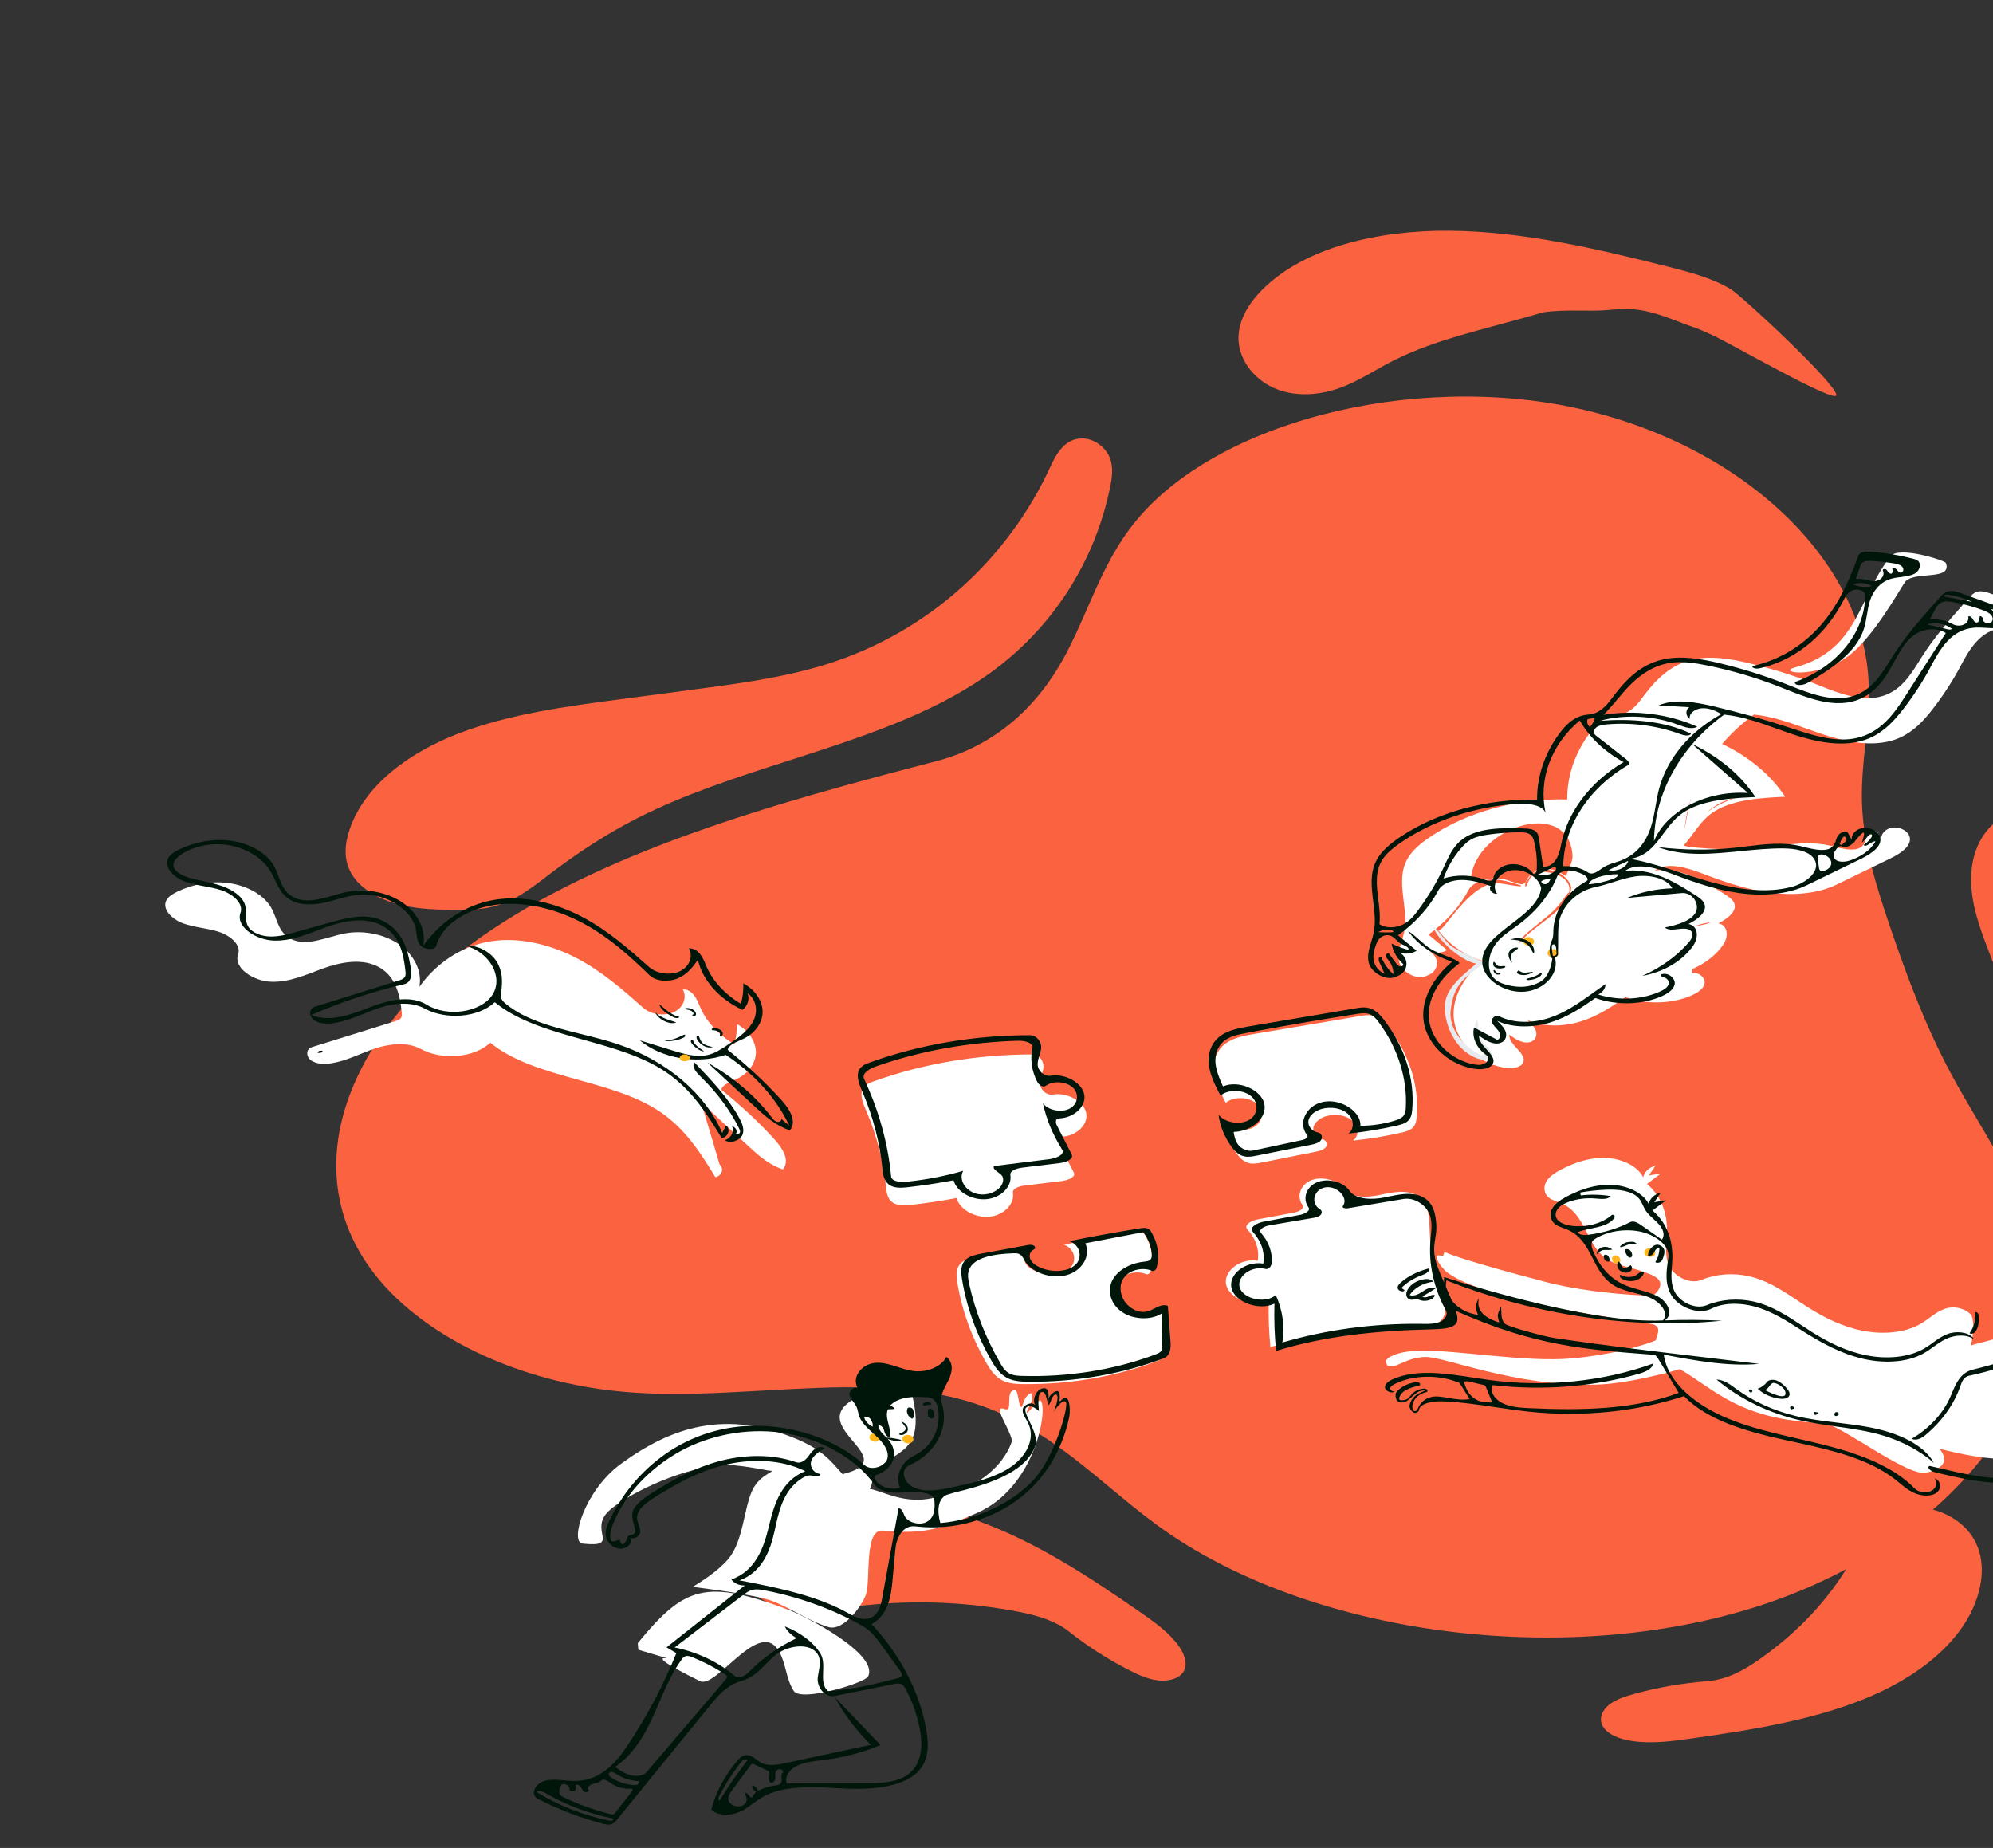 <svg width="769" height="713" viewBox="0 0 769 713" fill="none" xmlns="http://www.w3.org/2000/svg">
<rect x="0" y="0" width="769" height="713" fill="#333333" stroke="none"/>
<path d="M784.727 476.18C801.809 532.581 755.611 594.474 679.499 619.356C603.387 644.239 504.52 630.733 446.704 588.607C440.323 583.958 434.315 578.962 428.307 573.967C412.796 561.072 397.29 548.181 375.41 541.272C350.428 533.382 322.772 534.938 294.836 536.511C277.097 537.51 259.245 538.514 241.895 537.111C200.07 533.727 161.493 515.132 142.881 489.384C112.72 447.658 137.745 395.298 185.053 361.948C232.361 328.596 297.5 310.223 361.185 293.707C385.545 287.39 401.009 270.94 410.199 254.334C413.756 247.906 416.643 241.3 419.527 234.699C424.093 224.248 428.653 213.81 435.862 204.108C466.387 163.027 544.912 143.267 609.307 157.712C673.701 172.157 719.048 217.082 721.001 263.168C721.337 271.106 720.538 279.032 719.739 286.958L719.739 286.96C718.974 294.548 718.209 302.136 718.439 309.735C718.934 325.978 723.964 341.998 729.365 357.835C735.805 376.717 742.819 395.551 752.535 413.779C755.915 420.121 759.624 426.395 763.333 432.669C771.759 446.925 780.183 461.174 784.727 476.18Z" fill="#FB6340"/>
<path d="M380.658 260.647C406.526 242.507 422.605 216.115 428.356 187.898C429.11 184.199 429.679 180.309 428.198 176.581C426.717 172.854 422.61 169.356 417.909 169.176C411.171 168.918 407.695 174.837 405.426 179.801C389.844 213.896 359.736 243.831 317.843 256.621C301.754 261.534 284.405 263.834 267.176 266.111L240.264 269.666C218.589 272.529 196.624 275.463 177.161 282.913C157.697 290.363 140.698 302.996 134.894 320.037C133.046 325.461 132.436 331.576 135.558 336.997C138.758 342.552 145.492 346.554 152.555 348.596C159.618 350.638 167.054 350.968 174.333 351.056C179.662 351.121 185.057 351.059 190.032 349.859C198.167 347.897 204.416 343.114 210.496 338.459C210.901 338.148 211.306 337.839 211.71 337.531C222.346 329.422 233.694 321.883 246.116 315.574C264.231 306.374 284.468 299.856 304.656 293.354C331.851 284.595 358.957 275.865 380.658 260.647Z" fill="#FB6340"/>
<path d="M326.35 620.35L326.369 620.347C327.618 620.171 328.866 619.996 330.116 619.833C349.882 617.257 370.626 617.813 390.868 621.461C398.587 622.851 406.637 624.874 412.429 629.476C419.594 635.171 427.523 640.243 435.995 644.551C439.283 646.222 442.758 647.811 446.484 648.306C450.212 648.8 454.269 647.984 456.226 645.586C458.603 642.672 457.231 638.479 454.901 635.185C451.082 629.785 445.075 625.55 439.176 621.477C419.816 608.109 399.751 594.867 376.745 586.592C353.739 578.318 327.061 575.543 305.802 583.522C298.462 586.277 291.736 590.448 288.444 596.407C285.152 602.365 285.984 610.319 291.972 615.519C296.724 619.646 303.853 621.447 310.529 621.652C315.908 621.816 321.135 621.082 326.35 620.35Z" fill="#FB6340"/>
<path d="M715.332 600.307L715.324 600.321C714.817 601.225 714.309 602.13 713.788 603.026C705.544 617.211 693.575 629.947 678.736 640.326C673.078 644.284 666.595 648.035 658.729 648.657C648.995 649.427 639.476 651.089 630.436 653.599C626.928 654.573 623.401 655.72 620.849 657.747C618.297 659.776 616.898 662.877 618.262 665.695C619.92 669.118 624.941 671.018 629.574 671.719C637.167 672.869 644.778 671.868 652.166 670.829C676.41 667.419 700.913 663.48 721.979 654.407C743.044 645.333 760.533 630.313 764.1 611.622C765.332 605.168 764.785 598.168 760.531 592.158C756.278 586.148 747.728 581.427 739.144 581.779C732.334 582.058 726.582 585.373 722.704 589.455C719.579 592.744 717.453 596.53 715.332 600.307Z" fill="#FB6340"/>
<path d="M530.616 142.956L530.633 142.947C531.763 142.305 532.895 141.663 534.035 141.035C552.067 131.094 570.992 127.639 595.449 120.518C603.995 119.156 613.438 120.368 620.958 119.567C632.322 118.357 637.733 120.279 650.384 125.138C653.913 126.493 653.813 126.12 660.835 129.341C667.857 132.563 708.102 155.748 708.542 152.511C709.077 148.577 672.099 114.13 667.716 111.518C660.532 107.239 651.903 104.984 643.481 102.859C615.847 95.888 587.591 89.307 559.528 89.024C531.466 88.742 503.204 95.585 487.078 111.753C481.51 117.335 477.441 124.182 477.909 131.652C478.374 139.121 484.193 147.179 493.41 150.456C500.722 153.056 508.94 152.342 515.705 150.114C521.156 148.319 525.891 145.634 530.616 142.956Z" fill="#FB6340"/>
<path d="M780.5 313.962C775.215 313.298 770.541 316.117 767.511 319.487C761.528 326.142 759.852 335.152 760.79 343.884C761.729 352.617 765.071 361.217 768.39 369.724L796.9 442.812C798.983 448.151 801.384 453.878 806.785 457.404C808.476 458.507 810.551 459.368 812.563 459.183C815.001 458.958 816.717 457.282 817.903 455.556C824.391 446.119 821.14 433.71 818.178 422.4L818.07 421.99C813.723 405.387 810.609 388.654 808.752 371.924C808.23 367.218 807.809 362.464 808.656 357.901C811.309 343.595 803.497 327.473 789.191 317.734C786.602 315.973 783.689 314.362 780.5 313.962Z" fill="#FB6340"/>
<path d="M619.368 446.749C625.433 446.93 631.805 449.717 634.016 454.239C634.423 452.199 636.288 450.431 638.747 449.755L636.187 453.554L640.863 452.757L635.485 456.802C641.546 461.904 643.486 469.234 643.211 476.038C643.043 480.203 642.182 484.504 644.073 488.474C645.932 492.378 651.832 495.617 656.395 493.893L656.622 493.802C662.037 491.534 668.67 491.017 674.757 492.389C683.504 494.36 690.324 499.784 697.479 504.333C703.796 508.348 710.829 511.865 718.602 513.42C726.376 514.976 735.003 514.354 741.207 510.691C744.287 508.874 746.727 506.363 750.216 505.056C753.705 503.749 758.095 504.68 760.46 507.225C761.507 508.351 761.857 513.185 760.476 519.165C760.969 518.942 761.503 518.757 762.079 518.617C779.108 514.47 795.542 508.184 807.93 498.289C811.868 495.144 815.354 491.67 818.801 488.18L820.807 486.142L822.019 484.898C829.541 477.128 836.695 468.695 837.418 458.884L837.45 458.357L837.506 457.203C837.629 455.015 837.954 452.716 840.187 451.626C843.277 450.116 847.315 452.16 850.215 454.095L871.116 468.044C871.652 468.402 872.203 468.774 872.533 469.261C873.994 471.415 870.144 473.363 867.108 473.069C861.589 472.536 856.013 468.91 851.042 470.642C847.548 471.86 846.366 475.113 845.505 478.131L845.289 478.9C840.154 497.417 826.313 514.055 806.971 524.957C801.985 527.767 796.666 530.2 791.354 532.63L780.623 537.539L782.79 537.445C801.128 536.614 820.292 534.614 833.942 525.477C843.03 519.395 848.631 510.804 853.745 502.224L855.595 499.096L856.353 497.791C859.449 492.408 862.198 486.751 861.528 480.79C861.271 478.501 864.366 476.805 867.279 476.894C870.189 476.981 872.854 478.297 875.349 479.569L894.263 489.211C895.753 489.971 897.339 490.82 897.981 492.113C898.624 493.408 897.669 495.187 895.93 495.116L878.919 494.423C877.323 494.359 875.571 494.33 874.371 495.113C873.451 495.713 873.059 496.662 872.741 497.586L863.994 523.475C861.53 530.765 854.046 536.126 846.381 540.522C827.998 551.067 806.583 558.415 783.976 561.934C781.52 562.316 779.046 562.654 776.537 562.803C767.109 563.36 757.65 561.231 748.434 559.011C751.263 562.783 751.249 566.415 743.125 568.212C735.929 569.804 709.549 549.267 703.561 549.068C670.88 547.975 661.13 535.559 648.143 528.263C648.143 528.263 629.222 533.967 615.48 534.241C583.267 534.885 557.268 523.176 549.547 523.567C541.827 523.958 538.317 528.63 535.225 526.774L534.633 525.12C534.821 524.6 537.403 521.319 548.054 521.141C562.928 520.892 588.557 525.666 606.275 524.136C624.875 522.53 639.262 517.35 639.039 516.974C638.582 516.209 641.884 511.975 637.663 510.94C633.442 509.906 575.048 502.964 558.659 491.135L558.459 490.987C555.574 488.764 551.781 482.608 556.776 484.816L557.321 483.051C562.705 485.444 579.243 490.121 596.284 494.593C614.301 499.323 637.645 500.14 637.964 499.853C645.067 493.46 636.029 491.488 634.211 490.752C629.955 489.031 624.965 488.592 621.047 486.409C611.649 481.172 612.481 468.5 602.356 464.236C600.824 463.591 599.098 463.181 597.821 462.246C595.632 460.644 595.436 457.88 596.662 455.841C597.886 453.801 600.228 452.352 602.616 451.117C607.573 448.553 613.304 446.568 619.368 446.749Z" fill="white"/>
<path d="M637.165 484.908C638.293 484.699 638.947 483.807 638.625 482.917C638.303 482.026 637.127 481.474 635.999 481.684C634.871 481.893 634.218 482.784 634.54 483.675C634.862 484.565 636.037 485.117 637.165 484.908Z" fill="#FFB61D"/>
<path d="M624.2 487.59C625.029 487.436 625.441 486.596 625.123 485.713C624.804 484.83 623.874 484.239 623.046 484.393C622.218 484.547 621.805 485.387 622.124 486.27C622.443 487.153 623.372 487.744 624.2 487.59Z" fill="#FFB61D"/>
<path d="M549.642 511.517C529.207 511.164 508.881 513.979 490.196 519.751C489.592 513.734 489.38 507.708 489.563 501.703C483.813 504.492 474.678 501.298 473.192 495.977C471.705 490.656 478.457 485.324 485.293 486.42C486 482.259 484.536 477.82 481.298 474.313C479.746 472.631 482.889 470.911 485.39 470.447L499.208 467.88C501.14 467.521 503.577 466.313 502.563 464.925C500.159 461.633 501.763 457.065 505.91 455.392C509.982 453.75 515.759 455.199 518.127 458.416L518.255 458.596C520.634 462.08 526.959 462.153 531.708 461.195L534.069 460.708C538.175 459.873 542.518 459.18 546.107 460.948C550.4 463.063 551.232 467.544 551.481 471.45L551.497 471.709C551.811 477.136 552.016 482.564 552.112 487.988C563.304 508.925 555.308 511.615 549.642 511.517Z" fill="white"/>
<path d="M380.695 526.04C374.917 516.023 371.076 505.386 369.347 494.617L369.268 494.095C368.919 491.643 368.902 488.99 370.928 487.227C372.445 485.908 374.777 485.397 377.028 484.978L394.268 481.819C395.053 481.675 395.92 481.538 396.658 481.837C397.395 482.135 397.717 483.076 397.021 483.382C395.36 484.112 394.917 485.948 395.666 487.375C396.416 488.803 398.085 489.85 399.853 490.551C404.07 492.221 409.629 492.061 412.684 489.448C415.74 486.836 414.837 481.734 410.513 480.256C418.512 478.633 426.571 477.159 434.678 475.834L437.719 475.344C438.704 475.188 439.804 475.05 440.685 475.475C441.346 475.794 441.732 476.364 442.053 476.914C444.535 481.148 445.23 485.951 444.005 490.376C443.81 491.08 443.083 491.952 442.245 491.599C438.685 490.097 434.031 491.255 431.85 493.76C429.668 496.266 429.731 499.742 431.323 502.635C432.854 505.42 436.618 507.999 440.237 507.172C443.086 506.522 445.579 503.929 448.305 505.023L449.319 518.692C449.498 521.121 449.314 524.075 446.565 525.113C430.699 531.104 412.904 534.177 394.945 534.028L394.072 534.016C391.884 533.973 389.659 533.805 387.682 533.026C384.241 531.669 382.275 528.779 380.695 526.04Z" fill="white"/>
<path d="M483.723 398.968L524.889 392.015L525.562 391.904C526.803 391.706 528.071 391.562 529.326 391.764C532.161 392.222 534.13 394.284 535.648 396.24C543.754 406.683 547.659 418.975 546.648 430.864L546.6 431.352C546.441 432.821 546.081 434.324 544.827 435.366C543.794 436.225 542.308 436.64 540.839 436.98L540.525 437.051C534.521 438.41 528.369 439.422 522.135 440.076C524.738 437.952 524.184 434.064 521.288 431.971C518.392 429.878 513.784 429.636 510.506 431.1C508.508 431.991 506.907 433.542 506.725 435.363C506.542 437.184 508.08 439.193 510.385 439.637C511.979 439.944 512.383 441.77 511.446 442.772C510.51 443.774 508.838 444.142 507.282 444.453L486.841 448.531C485.305 448.837 483.684 449.145 482.117 448.811C479.896 448.339 478.369 446.719 477.221 445.143C474.453 441.341 472.735 437.104 472.222 432.821C474.56 435.844 480.324 436.873 483.839 434.895C487.352 432.916 487.818 428.379 484.776 425.752C481.734 423.124 475.877 423.004 472.971 425.51L472.446 424.491C470.61 420.922 468.871 417.283 468.457 413.508C468.005 409.374 469.385 404.974 473.298 402.33C476.152 400.401 479.968 399.615 483.723 398.968Z" fill="white"/>
<path d="M369.088 462.241C363.352 463.325 357.54 464.204 351.678 464.876L351.109 464.939C349 465.157 346.735 465.232 344.958 464.279C342.559 462.991 342.116 460.461 341.886 458.218L341.864 457.995C340.898 448.145 338.369 438.332 334.357 428.852L333.658 427.218C332.431 424.276 331.454 420.862 334.027 418.754C334.81 418.113 335.836 417.692 336.874 417.313L337.219 417.188C356.119 410.395 377.069 406.84 398.247 406.831C401.037 406.83 402.774 409.49 402.633 411.658C402.492 413.825 401.239 415.857 401.284 418.033C401.327 420.209 403.605 422.744 406.312 422.313C411.947 421.414 418.3 425.015 419.129 429.526C419.96 434.037 415.174 438.463 409.382 438.612C408.023 438.647 408.11 440.231 408.624 441.235L414.312 452.356C415.241 454.171 412.106 455.381 409.688 455.674L395.58 457.388C393.363 457.657 390.562 458.492 390.841 460.251C391.537 464.63 387.243 468.947 381.687 469.456C376.13 469.964 370.221 466.58 369.088 462.241Z" fill="white"/>
<path fill-rule="evenodd" clip-rule="evenodd" d="M347.376 535.955C349.033 535.966 351.442 536.083 351.738 537.27C357.689 561.192 345.462 558.868 338.361 567.372C336.484 569.618 336.492 574.103 335.447 574.401C339.98 575.123 347.913 579.933 358.014 578.335C386.161 573.88 390.501 555.829 390.501 555.829C389.294 550.526 382.633 541.814 387.701 543.655C391.2 544.926 387.478 536.246 391.686 536.393C392.95 536.439 393.006 542.661 394.005 542.847C394.557 542.951 394.698 541.224 395.488 539.725C396.147 538.475 397.468 537.394 397.882 537.562C398.162 537.677 398.491 539.227 398.014 540.679C397.345 542.72 395.769 544.858 396.18 545.088C396.632 545.342 400.887 539.977 401.375 540.285C404.613 542.332 400.038 573.7 376.919 583.778L375.086 584.572C361.586 590.383 355.602 591.949 340.656 590.55C333.569 589.885 335.828 608.022 334.341 614.477C333.401 618.551 325.68 629.552 319.712 627.776C311.837 625.433 304.072 619.784 297.253 617.466L296.817 617.324C292.213 615.86 282.379 614.17 267.318 612.256L267.845 611.919C270.291 610.38 276.637 606.548 280.833 601.72C286.794 594.86 286.915 582.492 290.177 575.226C293.399 568.051 301.019 567.596 296.225 567.328C296.225 567.328 283.384 564.717 278.101 565.245C260.46 567.007 240.447 577.604 234.793 583.08C227.037 590.595 239.779 597.142 224.766 595.57C219.763 595.047 225.496 575.085 239.6 564.791C259.204 550.484 280.144 543.646 307.836 555.423C319.105 560.216 322.058 565.805 326.033 569.744L325.157 568.761C351.178 562.42 303.863 548.749 335.139 537.277C338.424 536.073 342.287 535.967 346.01 535.957L347.376 535.955Z" fill="white"/>
<path d="M338.197 556.228C339.325 556.019 339.978 555.127 339.656 554.237C339.334 553.347 338.159 552.795 337.031 553.004C335.903 553.213 335.249 554.105 335.571 554.995C335.893 555.885 337.069 556.438 338.197 556.228Z" fill="#FFB61D"/>
<path d="M350.892 556.884C352.02 556.675 352.673 555.784 352.351 554.893C352.029 554.003 350.854 553.451 349.726 553.66C348.598 553.869 347.945 554.761 348.267 555.651C348.589 556.542 349.764 557.094 350.892 556.884Z" fill="#FFB61D"/>
<path fill-rule="evenodd" clip-rule="evenodd" d="M246.28 636.509C273.07 644.607 238.344 632.998 270.061 648.631C276.466 651.788 293.061 623.864 300.614 637.178C303.369 642.035 303.207 647.653 306.256 652.41C309.101 656.847 333.672 649.294 334.914 646.89C339.415 638.177 310.288 623.365 304.522 621.203C272.342 609.145 264.157 611.919 246.098 633.951L246.28 636.509Z" fill="white"/>
<path fill-rule="evenodd" clip-rule="evenodd" d="M743.537 222.018C748.068 221.618 752.28 221.245 750.823 217.206C750.476 216.246 732.685 210.546 729.49 214.609C725.38 219.834 722.648 225.457 720.001 230.904C714.446 242.338 709.269 252.994 692.516 257.553L692.314 257.61C685.862 259.49 700.007 261.867 712.06 253.92C720.347 248.455 728.939 234.443 733.021 227.788C734.089 226.046 734.848 224.809 735.213 224.36L735.309 224.25C736.923 222.602 740.311 222.303 743.537 222.018ZM768.281 229.081L786.175 235.528C789.661 236.784 787.72 241.248 784.166 242.105C782.103 242.603 779.904 242.466 777.693 242.328C776.094 242.229 774.488 242.129 772.924 242.269C764.068 243.06 759.839 250.656 756.464 257.02C753.381 262.834 749.732 268.449 745.559 273.803L744.993 274.522L744.399 275.259C740.992 279.423 736.912 283.38 731.153 285.372C722.672 288.306 712.486 286.336 703.643 283.422C701.485 282.71 699.341 281.942 697.194 281.173C690.548 278.791 683.891 276.406 676.773 275.699C672.068 279.14 667.902 283.016 664.335 287.217L664.5 287.045C674.784 291.898 683.339 299.072 688.795 307.415L687.188 307.488L686.129 307.539C676.228 308.043 665.841 309.183 659.299 314.666C656.994 316.599 655.194 319.033 653.415 321.441C652.176 323.117 650.947 324.78 649.564 326.251C650.097 326.38 650.643 326.516 651.203 326.659C661.072 327.875 671.098 327.964 680.863 326.923C682.356 326.765 683.856 326.58 685.359 326.394C692.323 325.537 699.376 324.669 706.178 326.292L708.57 326.878C712.402 327.803 716.579 328.586 718.684 326.298C719.29 325.639 719.553 324.843 719.818 324.043C719.98 323.555 720.141 323.067 720.381 322.608C721.014 321.394 722.743 320.3 724.296 320.912L725.935 323.959C725.574 321.87 727.446 319.77 730.045 319.347C732.644 318.924 735.621 320.236 736.579 322.228C738.319 325.842 733.826 329.035 729.759 331.044L708.627 341.303C701.076 344.969 691.461 345.585 682.452 344.327C674.066 343.157 666.076 340.488 658.306 337.565L656.583 336.912C650.701 334.668 643.052 332.464 638.524 335.859C648.055 334.568 657.192 339.683 664.959 344.684L665.707 345.168C666.967 345.985 668.273 346.85 668.932 348.014C670.775 351.273 666.737 354.415 663.03 356.248C667.007 357.069 666.829 361.631 664.972 364.388C662.27 368.4 658.031 371.714 652.961 373.908L652.954 375.373C652.956 375.472 652.959 375.523 652.962 375.524C655.502 374.899 658.094 377.356 657.715 379.429C657.337 381.502 655.092 382.986 652.795 384.01C645.223 387.383 635.396 387.659 627.154 384.731L626.041 385.514C621.193 388.9 616.09 392.159 610.033 394.069C603.51 396.125 595.615 396.408 589.32 393.519L589.847 394.02C590.983 395.111 592.065 396.258 592.567 397.584C593.146 399.114 592.741 400.958 591.08 401.792C588.34 403.169 584.765 401.098 582.395 399.184C582.145 401.043 583.724 402.789 585.259 404.486C587.011 406.423 588.705 408.296 587.564 410.202C586.375 412.187 582.834 412.394 580.025 411.876C569.501 409.935 561.86 401.546 560.969 393.185C560.08 384.823 564.93 376.78 571.986 370.753C564.884 368.44 558.758 364.169 554.99 358.903C555.627 359.293 557.157 357.375 559.33 354.65C563.306 349.667 569.434 341.984 576.195 340.789C577.489 340.559 579.86 340.961 582.18 341.356L582.181 341.356C583.862 341.641 585.517 341.922 586.721 341.956C586.78 341.845 586.861 341.739 586.963 341.64L585.427 341.152C582.341 340.188 579.175 339.331 575.922 339.298C572.127 339.26 568.138 340.613 566.7 343.302C563.183 349.879 557.859 355.808 551.177 360.592L558.311 366.545C556.643 367.634 554.189 367.947 552.065 367.36L551.802 367.282L551.989 367.394C555.682 369.669 555.064 374.947 550.858 376.315C546.923 378.63 540.817 375.037 539.879 371.137C539.221 368.404 540.042 365.721 540.864 363.033C541.214 361.885 541.565 360.737 541.802 359.584C542.601 355.687 542.101 351.617 541.606 347.571C540.925 342.027 540.251 336.532 542.935 331.601C544.815 328.147 548.188 325.361 551.797 322.92C566.123 313.231 585.319 307.982 604.723 308.448C604.654 299.177 607.845 290.024 613.858 282.253L614.218 281.795C616.548 278.904 619.737 276.115 624.067 275.714L624.411 275.687C628.755 275.415 631.457 272.202 633.634 269.287L634.306 268.389L634.836 267.696C639.204 262.043 644.665 256.561 652.706 254.584C659.86 252.825 667.802 254.176 675.164 255.948C683.493 257.953 691.643 260.486 699.502 263.516L700.886 264.057L701.292 264.217L701.744 264.395L702.003 264.499C709.448 267.449 717.595 270.678 725.247 268.863C733.09 267.001 737.029 260.677 740.659 254.851L740.66 254.849L740.662 254.847C740.954 254.377 741.245 253.91 741.536 253.449C746.034 246.317 751.705 239.719 757.506 233.21L759.998 230.425C760.752 229.584 761.572 228.701 762.807 228.331C764.546 227.81 766.533 228.451 768.281 229.081ZM660.138 355.912C658.425 355.958 656.252 356.481 653.621 357.481C655.47 357.143 657.014 356.828 658.255 356.536C658.845 356.363 659.426 356.175 659.989 355.968L660.138 355.912ZM589.872 338.828C590.29 338.238 590.732 337.616 591.268 337.054C592.362 336.278 593.714 335.736 595.214 335.573C600.29 335.026 605.533 338.487 606.292 342.501C605.528 348.099 600.125 352.216 594.781 356.289C591.488 358.798 588.219 361.29 586.071 364.101C586.465 362.992 586.999 362.067 587.653 361.437C589.695 359.474 591.925 357.688 594.028 356.003C595.795 354.588 597.473 353.244 598.87 351.931C601.069 349.863 602.389 348.042 603.412 346.63L603.413 346.629C604.195 345.55 604.804 344.71 605.498 344.183C605.555 344.141 606.868 338.569 598.162 336.705C591.587 335.297 590.18 338.885 589.423 340.814C589.177 341.439 589 341.89 588.738 341.939C588.67 341.952 588.572 341.961 588.446 341.967C588.443 341.4 588.543 340.834 588.736 340.285C589.131 339.872 589.493 339.364 589.872 338.828ZM591.014 337.242C589.936 338.075 589.136 339.142 588.736 340.285L588.59 340.432C588.292 340.717 587.973 340.946 587.611 341.09C586.882 341.382 584.611 340.598 582.687 339.933C581.537 339.536 580.51 339.182 580.012 339.126C576.731 338.759 576.38 338.811 574.306 339.114C573.955 339.166 573.556 339.224 573.085 339.289L572.221 339.405C572.032 339.431 571.825 339.463 571.604 339.496C569.888 339.755 567.417 340.127 567.528 338.994C569.51 318.709 605.295 307.722 606.75 329.965C606.871 331.804 606.084 333.579 605.298 335.355C604.905 336.243 604.512 337.13 604.233 338.026C600.849 335.768 597.712 334.83 594.82 335.211C593.208 335.423 592.119 336.162 591.268 337.054L591.014 337.242ZM652.541 307.937L652.545 307.925C651.607 311.388 650.745 315.508 649.958 320.282C650.336 316.099 651.208 311.964 652.541 307.937ZM670.175 307.691L669.893 307.753C667.647 308.251 665.705 308.899 664.067 309.697C662.251 310.583 660.429 311.837 658.603 313.46C661.933 310.994 665.883 309.023 670.175 307.691Z" fill="white"/>
<path fill-rule="evenodd" clip-rule="evenodd" d="M575.414 407.362C574.288 409.278 571.655 409.228 568.784 407.89C562.778 405.088 558.365 398.322 557.522 390.253C556.678 382.185 562.913 377.614 569.593 371.798C565.485 371.274 556.086 364.8 552.754 357.409C555.854 359.336 557.471 363.542 560.572 365.469C563.513 367.298 568.774 369.205 571.716 371.033C572.092 371.267 572.499 371.701 572.173 371.954C565.593 377.037 560.927 379.19 559.753 389.83C558.581 400.47 571.183 407.719 572.338 407.216C573.762 406.596 572.633 405.054 571.371 404.155C567.81 401.617 568.761 397.154 569.651 393.541C571.085 394.317 569.471 397.63 571.059 400.454C572.609 403.212 576.417 405.657 575.414 407.362Z" fill="#E7EAEE"/>
<path d="M599.806 369.447C600.934 369.238 601.587 368.346 601.265 367.456C600.943 366.565 599.768 366.013 598.64 366.223C597.512 366.432 596.859 367.323 597.181 368.214C597.503 369.104 598.678 369.656 599.806 369.447Z" fill="#FFB61D"/>
<path d="M590.365 364.806C591.493 364.597 592.146 363.706 591.824 362.815C591.502 361.925 590.327 361.373 589.199 361.582C588.071 361.791 587.417 362.683 587.739 363.573C588.061 364.464 589.237 365.016 590.365 364.806Z" fill="#FFB61D"/>
<path d="M277.671 449.33C279.486 450.854 278.527 453.693 276.031 454.187C270.442 445.06 264.564 435.634 254.707 428.98C235.833 416.241 206.471 416.355 189.178 402.31C182.966 408.137 170.643 409.232 162.303 404.699C157.116 401.88 150.15 402.708 144.571 404.588C138.991 406.466 133.893 409.278 127.892 410.233C125.288 410.647 122.278 410.621 120.177 409.242C118.076 407.862 117.888 404.784 120.34 404.02C131.02 400.696 141.699 397.371 152.379 394.046C153.218 393.786 154.103 393.495 154.601 392.912C155.164 392.252 155.099 391.376 155.014 390.567C154.31 383.863 152.711 376.012 145.104 372.603C138.8 369.779 131.033 371.358 124.684 373.65C118.335 375.943 112.024 378.948 104.897 378.799C97.769 378.65 89.979 373.462 91.882 368.18C93.157 364.643 88.967 361.018 84.496 359.548C80.025 358.079 75.047 357.87 70.647 356.263C66.247 354.656 62.392 350.695 64.215 347.325C65.017 345.843 66.742 344.82 68.494 343.982C74.293 341.212 81.357 339.773 88.251 340.709C95.145 341.646 101.744 345.172 104.629 350.203C106.98 354.302 107.22 359.534 111.955 362.126C118.146 365.516 125.883 361.535 132.982 360.163C140.244 358.759 148.544 360.471 154.259 364.549C159.974 368.629 162.92 374.943 161.81 380.737C167.81 372.375 177.316 365.05 189.499 363.168C200.753 361.43 212.813 364.588 222.626 369.75C232.439 374.911 240.401 381.938 248.228 388.883C251.144 391.47 256.426 392.186 260.043 390.483C263.66 388.78 265.183 384.862 263.45 381.718C267.122 381.672 268.816 385.294 269.932 388.067C272.276 393.892 277.061 399.184 283.355 402.913C284.088 400.368 284.399 397.734 284.274 395.096C288.766 397.538 291.635 401.748 291.652 405.923C291.67 410.099 288.837 414.113 284.364 416.249C281.984 417.386 278.898 418.292 278.29 420.441C285.647 426.312 292.428 432.618 298.551 439.282C301.833 442.856 305.002 447.649 302.093 451.193C296.596 449.388 292.498 445.669 288.632 442.087C282.603 436.499 276.573 430.911 270.543 425.323" fill="white"/>
<path fill-rule="evenodd" clip-rule="evenodd" d="M269.281 370.331C271.061 378.212 277.581 385.526 286.505 389.653C288.561 388.003 289.329 385.429 288.445 383.142C292.283 386.056 292.482 390.937 290.329 394.578C288.177 398.22 284.175 400.907 280.28 403.486C278.049 404.963 275.726 406.48 272.872 407.083C268.518 408.004 263.831 406.646 259.518 405.309L246.864 401.39C255.206 408.418 269.281 410.794 279.985 406.982C291.008 414.26 299.594 423.809 304.551 434.305L301.319 431.604C301.286 431.57 301.247 431.537 301.202 431.505L301.319 431.604C301.837 432.14 300.885 433.019 299.973 432.861C299.004 432.693 298.39 431.94 297.878 431.266C291.572 422.946 283.006 415.624 272.954 409.962L291.195 426.913C295.094 430.536 299.225 434.297 304.768 436.12C307.703 432.538 304.507 427.691 301.196 424.077C295.022 417.338 288.184 410.961 280.766 405.024C281.264 403.26 283.409 402.324 285.483 401.419L285.484 401.419C285.962 401.209 286.439 401.002 286.89 400.786C291.401 398.626 294.257 394.567 294.24 390.344C294.222 386.121 291.329 381.865 286.799 379.395C286.925 382.062 286.612 384.726 285.872 387.3C279.526 383.529 274.702 378.177 272.337 372.287C271.212 369.483 269.503 365.82 265.801 365.867C267.548 369.046 266.013 373.009 262.365 374.73C258.717 376.451 253.391 375.728 250.451 373.112C242.558 366.09 234.53 358.984 224.634 353.764C214.739 348.544 202.579 345.351 191.231 347.109C178.945 349.013 169.36 356.42 163.309 364.876C164.429 359.017 161.458 352.631 155.696 348.506C149.933 344.382 141.562 342.651 134.24 344.071C132.383 344.43 130.482 344.968 128.577 345.507C123.138 347.046 117.66 348.594 113.037 346.056C109.772 344.263 108.627 341.222 107.471 338.153C106.936 336.735 106.399 335.309 105.65 333.999C102.74 328.912 96.086 325.346 89.134 324.399C82.182 323.452 75.06 324.908 69.212 327.709C67.445 328.556 65.705 329.589 64.897 331.089C63.059 334.497 66.946 338.502 71.383 340.127C73.718 340.982 76.214 341.446 78.713 341.91C80.962 342.328 83.212 342.746 85.348 343.45C89.856 344.936 94.082 348.601 92.796 352.179C90.877 357.52 98.733 362.766 105.92 362.916C111.861 363.041 117.24 360.985 122.542 358.96C123.654 358.535 124.763 358.112 125.872 357.71C132.274 355.392 140.107 353.794 146.464 356.651C154.134 360.097 155.747 368.036 156.457 374.816C156.542 375.634 156.608 376.52 156.04 377.188C155.538 377.777 154.646 378.071 153.8 378.334L121.492 388.42C119.02 389.192 119.209 392.306 121.328 393.701C123.447 395.095 126.482 395.122 129.108 394.703C133.123 394.062 136.737 392.595 140.358 391.125C142.194 390.379 144.033 389.633 145.926 388.994C151.553 387.093 158.576 386.255 163.807 389.107C172.217 393.691 184.643 392.583 190.906 386.691C200.083 394.164 212.628 397.673 225.23 401.198C236.576 404.371 247.967 407.557 256.985 413.66C266.925 420.388 272.852 429.92 278.488 439.148C281.004 438.649 281.972 435.779 280.143 434.237L278.663 437.159C272.312 422.142 257.216 409.253 238.595 402.95C233.984 401.389 229.107 400.177 224.24 398.966C213.547 396.307 202.904 393.661 195.244 387.363C194.554 386.796 193.882 386.185 193.54 385.455C193.108 384.534 193.254 383.54 193.395 382.581L193.416 382.445C193.975 378.608 193.865 374.534 191.63 370.985C189.397 367.435 184.597 364.579 179.669 364.899C189.128 367.461 194.392 377.208 189.948 383.932C185.504 390.656 172.543 392.556 164.639 387.641C158.305 383.703 149.307 386.004 142.385 388.744C135.462 391.483 127.246 394.531 120.09 391.63C131.379 386.683 143.394 382.695 155.869 379.753C158.841 379.052 158.95 375.847 158.501 373.397C157.81 369.63 157.099 365.804 155.1 362.288C153.1 358.771 149.603 355.544 144.975 354.268C139.418 352.736 133.499 354.235 128.108 355.73L113.78 359.702C110.693 360.557 107.516 361.425 104.189 361.328C100.862 361.231 97.302 359.95 95.813 357.571C94.873 356.068 94.883 354.414 94.894 352.747C94.901 351.546 94.909 350.339 94.562 349.175C93.573 345.863 89.818 343.359 85.836 341.928C83.396 341.052 80.825 340.483 78.252 339.914C76.625 339.554 74.997 339.195 73.401 338.756C70.396 337.932 67.038 336.321 66.905 333.864C66.82 332.294 68.148 330.947 69.599 329.916C74.499 326.435 81.67 324.986 88.353 326.124C95.037 327.262 101.073 330.962 104.14 335.799C104.897 336.992 105.506 338.272 106.115 339.55C107.522 342.504 108.923 345.445 112.119 347.267C115.936 349.444 121.093 349.211 125.472 348.218C126.973 347.877 128.446 347.459 129.918 347.041C132.74 346.241 135.557 345.441 138.558 345.19C148.652 344.349 159.222 350.946 160.534 358.906C160.607 359.347 160.657 359.796 160.708 360.245C160.889 361.848 161.072 363.467 162.253 364.783C163.766 366.471 167.825 366.764 168.377 364.816C170.845 356.091 181.507 349.942 192.909 348.912C204.312 347.882 216.082 351.304 225.731 356.624C235.378 361.944 243.199 369.052 250.593 376.258C253.198 378.797 258.281 378.946 261.741 377.402C265.203 375.859 267.388 373.074 269.281 370.331ZM254.376 387.51C254.48 387.479 254.866 387.817 255.45 388.328C256.885 389.584 259.511 391.88 262.017 392.261C262.185 393.019 260.573 392.896 259.758 392.445C257.443 391.161 254.934 389.657 254.376 387.51ZM264.189 399.214C265.816 400.331 259.189 402.27 256.489 401.534C256.869 401.398 257.41 401.332 258.009 401.259C258.72 401.172 259.513 401.076 260.215 400.841C261.241 400.497 262.188 400.04 262.904 399.696C263.597 399.362 264.072 399.133 264.189 399.214ZM260.76 394.578C258.161 395.458 253.765 393.201 252.788 390.491C254.298 392.349 257.669 393.417 259.532 394.007C260.48 394.308 261.037 394.485 260.76 394.578ZM274.636 404.089C270.997 404.766 267.595 400.214 269.132 399.595C269.476 399.38 269.651 399.811 269.911 400.449C270.183 401.12 270.548 402.017 271.298 402.63C272.132 403.311 273.488 403.616 274.279 403.795C274.878 403.931 275.154 403.993 274.636 404.089ZM276.306 396.718C277.23 396.918 278.154 397.323 278.615 397.987C279.075 398.652 278.886 399.598 278.045 399.911C277.648 399.637 277.725 399.402 277.806 399.154C277.926 398.789 278.054 398.398 276.701 397.816C276.131 397.57 275.554 397.525 275.15 397.493C274.839 397.469 274.629 397.452 274.604 397.359C274.439 396.766 275.555 396.556 276.306 396.718ZM267.21 391.654C267.066 391.787 266.967 391.878 267.101 391.937C267.517 392.117 267.946 392.161 268.27 391.914C268.515 391.724 268.567 391.425 268.542 391.148C268.4 389.604 265.888 388.448 264.16 389.134C264.448 389.445 264.802 389.496 265.231 389.559C265.727 389.63 266.323 389.716 267.035 390.234C267.994 390.933 267.507 391.381 267.21 391.654ZM271.591 405.647C269.27 405.553 265.706 401.94 266.737 401.424C267.381 401.102 267.388 401.133 267.461 401.458C267.528 401.755 267.65 402.299 268.365 403.044C269.255 403.967 270.282 404.66 270.937 405.102C271.385 405.404 271.659 405.588 271.591 405.647ZM729.638 223.328C725.199 224.632 722.632 228.245 721.497 231.863C720.947 233.612 720.652 235.41 720.356 237.207L720.355 237.208C720.04 239.129 719.723 241.049 719.099 242.908C716.12 251.781 706.656 258.089 697.371 263.533C695.77 264.472 692.484 264.781 692.513 263.183C708.836 257.379 719.793 243.795 719.666 229.52C719.651 227.839 716.578 226.989 714.727 227.779C713.053 228.493 712.194 229.929 711.459 231.332L711.23 231.773C705.186 243.461 694.403 254.398 678.842 257.871C677.74 258.116 675.95 257.875 676.155 256.99C687.713 254.508 697.07 247.9 703.502 240.091C709.934 232.282 713.741 223.285 717.096 214.292C717.615 212.901 720.004 212.733 721.88 212.876C727.637 213.316 733.357 214.29 738.884 215.77C741.852 216.565 741.076 220.303 738.458 221.495C736.954 222.181 735.207 222.407 733.452 222.635C732.153 222.804 730.851 222.973 729.638 223.328ZM722.371 216.438L721.933 216.417C720.605 216.366 719.178 216.466 718.408 217.254C718.11 217.559 717.951 217.933 717.818 218.309L716.115 223.305C717.953 223.299 719.807 223.552 721.564 224.044C722.999 224.447 724.673 224.162 725.697 223.339C726.719 222.516 727.041 221.198 726.489 220.085C726.283 219.67 727.121 219.391 727.601 219.635C727.959 219.818 728.156 220.123 728.354 220.427L728.355 220.428C728.42 220.531 728.487 220.633 728.56 220.731C728.847 221.118 729.432 221.482 729.93 221.3C730.32 220.796 730.398 220.144 730.136 219.57C730.111 218.932 731.492 219.248 731.893 219.818C732.294 220.388 732.949 221.183 733.649 220.881C734.684 220.455 734.592 219.162 733.76 218.462C732.929 217.763 731.674 217.514 730.494 217.325C727.806 216.896 725.092 216.6 722.371 216.438ZM714.959 225.424C717.166 226.471 719.924 226.733 722.29 226.122C720.269 224.918 717.463 224.614 715.208 225.339L714.959 225.424ZM641.247 384.344C633.662 387.727 623.817 388.004 615.559 385.067C610.367 388.737 604.941 392.369 598.406 394.431C591.871 396.494 583.962 396.778 577.655 393.881C578.973 395.127 580.327 396.423 580.908 397.957C581.488 399.492 581.082 401.341 579.418 402.178C576.673 403.558 573.091 401.48 570.716 399.562C570.466 401.426 572.048 403.177 573.586 404.879C575.341 406.821 577.039 408.7 575.895 410.612C574.704 412.603 571.157 412.809 568.343 412.29C557.799 410.344 550.143 401.931 549.251 393.546C548.361 385.16 553.219 377.094 560.288 371.049C553.173 368.729 547.036 364.447 543.261 359.166C544.9 360.167 546.302 361.425 547.704 362.682C549.105 363.938 550.508 365.196 552.148 366.197C553.704 367.148 555.498 367.842 557.293 368.537L557.294 368.537C559.089 369.232 560.882 369.926 562.439 370.877C562.836 371.12 563.266 371.571 562.921 371.834C555.959 377.116 550.998 384.392 551.284 392.162C551.569 399.931 557.97 407.975 567.537 410.427C569.222 410.859 571.135 411.102 572.64 410.459C574.146 409.815 574.784 407.969 573.449 407.034C569.683 404.397 567.824 400.192 568.766 396.438L577.766 401.222C579.219 400.61 579.004 398.869 578.141 397.708C577.867 397.34 577.547 396.987 577.227 396.634L577.225 396.633C576.536 395.873 575.849 395.116 575.639 394.225C575.331 392.92 577.024 391.388 578.47 392.113C584.246 395.008 591.75 394.738 597.832 392.732C603.915 390.726 608.882 387.215 613.734 383.763L619.462 379.689C619.53 381.32 618.42 382.906 616.651 383.703C624.495 386.194 633.618 385.738 640.651 382.503C641.862 381.946 643.065 381.263 643.615 380.246C644.165 379.231 643.802 377.812 642.504 377.284C642.347 377.219 642.177 377.168 642.008 377.117C641.676 377.017 641.346 376.918 641.105 376.717C640.74 376.413 640.899 375.759 641.415 375.833C643.96 375.207 646.556 377.671 646.177 379.75C645.799 381.829 643.549 383.317 641.247 384.344ZM585.328 365.593C583.71 365.492 582.338 366.611 582.098 367.853C581.859 369.096 582.517 370.381 583.426 371.46C583.105 370.111 582.959 369.076 583.277 368.09C583.414 367.665 584.13 367.155 584.759 366.706C585.572 366.127 586.241 365.65 585.328 365.593ZM582.874 362.508C584.883 361.679 587.564 361.884 589.446 363.01C591.328 364.136 592.311 366.123 591.856 367.881C591.526 367.693 591.315 367.278 591.051 366.759C590.269 365.225 589.019 362.773 582.874 362.508ZM585.384 375.02C584.943 375.823 587.971 377.167 591.254 375.241C591.862 374.884 591.289 374.963 590.386 375.086C589.562 375.2 588.465 375.351 587.739 375.243C587.124 375.152 586.734 374.896 586.441 374.703C586.009 374.419 585.791 374.277 585.384 375.02ZM593.752 375.876C595.801 374.489 595.298 377.531 590.179 378.122C589.718 378.175 589.079 378.147 588.953 377.787C588.91 377.66 589.321 377.553 589.963 377.385C590.958 377.124 592.505 376.72 593.752 375.876ZM577.123 373.376C578.273 373.904 579.589 373.678 580.414 373.382C580.916 373.202 581.041 372.776 580.509 372.745C580.385 372.738 580.188 372.749 579.951 372.764C579.408 372.795 578.658 372.84 578.095 372.699C577.733 372.609 577.376 372.138 577.068 371.735C576.754 371.321 576.492 370.976 576.335 371.19C576.027 371.611 575.974 372.847 577.123 373.376ZM578.769 375.578C579.393 376.022 577.671 376.15 577.191 375.872C576.71 375.595 575.892 374.366 576.49 374.255C576.662 374.223 576.796 374.416 576.954 374.646C577.101 374.86 577.27 375.106 577.514 375.237C577.988 375.492 578.244 375.495 578.432 375.497C578.561 375.498 578.657 375.5 578.769 375.578ZM652.377 359.102C653.779 360.349 652.788 362.225 651.654 363.541C647.044 368.894 640.845 373.372 633.648 376.549C642.09 375.026 649.449 370.61 653.447 364.667C655.308 361.9 655.486 357.326 651.502 356.503C655.216 354.664 659.261 351.514 657.414 348.246C656.755 347.079 655.446 346.211 654.183 345.39L653.435 344.906C645.653 339.891 636.499 334.761 626.95 336.056C631.486 332.651 639.15 334.862 645.042 337.112L646.769 337.767C654.553 340.698 662.558 343.374 670.96 344.548C679.985 345.809 689.619 345.191 697.183 341.515L718.355 331.226C722.429 329.211 726.931 326.01 725.188 322.384C724.228 320.387 721.245 319.072 718.641 319.496C716.037 319.92 714.162 322.026 714.524 324.121L712.881 321.066C711.326 320.452 709.594 321.549 708.96 322.767C708.719 323.227 708.558 323.717 708.396 324.205C708.13 325.008 707.866 325.807 707.259 326.467C705.15 328.761 700.966 327.977 697.126 327.049L694.73 326.461C687.915 324.832 680.849 325.704 673.872 326.564C672.366 326.749 670.863 326.935 669.368 327.095C659.585 328.138 649.54 328.048 639.653 326.829C649.672 330.589 660.598 329.499 671.62 328.4C677.174 327.847 682.752 327.291 688.25 327.351C692.612 327.4 697.704 328.205 699.866 331.246C703.006 335.661 697.285 340.599 691.374 342.166C681.709 344.73 670.835 343.189 660.872 340.492L659.748 340.182C656.126 339.165 652.556 338.009 648.988 336.855C642.44 334.737 635.899 332.62 629.06 331.359C635.328 330.455 638.563 326.073 641.868 321.596C643.651 319.182 645.454 316.741 647.764 314.802C654.552 309.106 665.472 308.084 675.704 307.603L677.314 307.531C671.849 299.163 663.277 291.969 652.974 287.102L674.466 305.968C658.593 304.842 642.933 312.855 638.194 324.526C638.432 306.03 648.389 288.082 665.27 275.723C672.401 276.432 679.071 278.825 685.729 281.213L685.734 281.215C687.883 281.986 690.03 282.755 692.19 283.468C701.05 286.391 711.254 288.366 719.751 285.424C725.861 283.309 730.083 278.984 733.618 274.542L734.185 273.822C738.365 268.453 742.021 262.822 745.11 256.99C748.491 250.609 752.728 242.992 761.6 242.198C763.167 242.058 764.776 242.158 766.378 242.257C768.593 242.395 770.796 242.532 772.863 242.033C776.424 241.174 778.368 236.696 774.876 235.437L756.949 228.972C755.196 228.34 753.206 227.697 751.464 228.22C750.227 228.591 749.405 229.476 748.649 230.321L746.154 233.114C740.342 239.64 734.66 246.256 730.154 253.41C729.862 253.873 729.569 254.343 729.275 254.815C725.639 260.659 721.692 267.001 713.834 268.867C706.168 270.688 698.006 267.45 690.547 264.49C690.172 264.342 689.799 264.194 689.427 264.047L688.042 263.506C680.168 260.467 672.002 257.926 663.658 255.916C656.283 254.14 648.325 252.784 641.158 254.548C632.773 256.611 627.189 262.483 622.724 268.392L622.051 269.293C619.87 272.216 617.162 275.44 612.81 275.711L612.465 275.738C608.128 276.142 604.933 278.938 602.599 281.838L602.237 282.296C596.213 290.09 593.016 299.269 593.086 308.567C573.646 308.099 554.414 313.363 540.061 323.08C536.445 325.528 533.066 328.321 531.183 331.785C528.494 336.731 529.17 342.242 529.851 347.802C530.349 351.859 530.848 355.94 530.047 359.848C529.81 361.005 529.459 362.157 529.108 363.307C528.285 366.003 527.462 368.693 528.121 371.434C529.061 375.346 535.179 378.949 539.121 376.628C543.405 375.234 543.974 369.784 540.066 367.568C542.252 368.26 544.847 367.967 546.587 366.829L539.441 360.86C546.135 356.062 551.469 350.116 554.992 343.521C556.433 340.824 560.429 339.466 564.231 339.504C567.49 339.537 570.663 340.398 573.754 341.364L575.293 341.853C574.114 342.988 575.793 345.106 577.657 344.837C575.093 341.234 578.474 336.318 583.559 335.77C588.645 335.22 593.897 338.692 594.658 342.716C593.893 348.331 588.479 352.46 583.124 356.545C577.315 360.977 571.576 365.355 571.92 371.519C572.268 377.728 580.368 383.247 588.222 382.624C596.075 382.002 601.882 375.38 599.905 369.3C599.905 369.3 601.058 369.183 601.115 368.168C601.207 366.57 601.206 364.819 601.206 363.082C601.206 359.818 601.205 356.609 601.81 354.58C603.503 348.89 608.597 343.686 615.811 342.195C618.102 341.721 620.296 341.024 622.488 340.328L622.489 340.327C625.29 339.437 628.086 338.548 631.075 338.129C636.406 337.382 643.036 338.743 645.278 342.72C639.135 342.908 633.117 344.19 627.806 346.44L648.807 344.572C653.42 344.162 656.225 349.475 653.952 352.579C651.809 355.506 647.383 356.745 643.163 357.691L642.398 357.86C643.58 358.928 645.482 358.707 647.386 358.486C649.286 358.266 651.187 358.044 652.377 359.102ZM735.088 268.722C730.786 275.429 725.57 282.747 716.267 284.775C708.133 286.548 699.429 283.691 691.377 281.049L690.783 280.855L688.862 280.231C679.892 277.346 670.76 274.8 661.511 272.605C654.348 270.906 646.3 269.475 639.924 272.166L651.801 272.853C650.244 273.976 650.355 276.221 652.023 277.365C651.541 275.277 654.054 273.425 656.726 273.267C659.4 273.111 662.017 274.21 664.187 275.537C651.951 282.264 643.241 292.697 640.172 304.295C639.601 306.452 639.22 308.645 638.837 310.836C638.32 313.806 637.801 316.775 636.816 319.652C635.103 324.651 631.664 329.549 625.807 331.879C624.987 332.206 624.124 332.48 623.262 332.754C621.536 333.304 619.814 333.852 618.447 334.812C618.373 334.864 618.299 334.917 618.224 334.971L618.08 335.074L617.973 335.15C616.377 336.298 614.407 337.712 612.779 336.633C610.112 334.865 606.551 333.966 603.165 334.204C603.385 318.893 612.842 304.156 628.198 295.194C629.067 294.687 628.268 293.588 627.467 292.959L615.674 283.7C614.585 282.844 614.955 281.337 616.055 280.571C617.154 279.805 618.72 279.598 620.21 279.473C629.701 278.67 639.599 280.006 648.43 283.28C649.843 283.804 651.983 284.177 652.476 283.058C641.94 278.049 629.147 277.198 617.193 278.121C626.869 275.499 638.057 276.064 647.593 279.659L648.057 279.833C650.329 280.676 653.016 281.52 654.881 280.397C643.897 275.453 630.71 273.783 618.693 275.812C620.63 273.907 622.346 271.871 624.061 269.835L624.062 269.834L624.063 269.833C625.806 267.765 627.548 265.696 629.522 263.765C633.441 259.934 638.559 256.559 644.828 255.697C649.379 255.07 654.128 255.819 658.689 256.747C668.33 258.708 677.745 261.49 686.709 265.024C687.344 265.274 687.983 265.529 688.628 265.785C697.161 269.183 706.471 272.891 715.086 270.585C720.34 269.179 724.192 265.707 726.887 261.937C728.378 259.852 729.582 257.647 730.789 255.442C731.761 253.662 732.736 251.881 733.86 250.161C735.483 247.682 737.521 245.254 740.593 243.851C743.663 242.448 747.982 242.333 750.792 244.235L735.088 268.722ZM531.813 347.005C531.131 341.519 530.456 336.095 533.566 331.43C535.087 329.146 537.413 327.272 539.849 325.553C552.312 316.761 568.562 311.272 585.599 310.102C589.768 309.816 595.371 310.672 596.39 313.693C596.433 313.882 596.477 314.07 596.523 314.258C596.496 314.062 596.451 313.873 596.39 313.693C593.484 300.805 598.475 287.243 609.57 277.984C613.157 284.383 619.103 290.032 626.475 294.041C613.527 301.687 604.709 313.398 602.3 326.146L602.261 326.348C601.562 329.926 600.035 334.444 595.427 334.443L593.795 323.587C593.645 322.592 593.453 321.52 592.568 320.769C591.582 319.929 590.052 319.743 588.601 319.673L588.092 319.652C579.728 319.358 570.446 319.308 564.474 323.662C561.315 325.967 559.603 329.16 558.091 332.394L556.975 334.813C554.314 340.525 551.017 346.036 547.131 351.265C545.565 353.371 543.82 355.499 541.167 356.774C538.515 358.049 534.713 358.231 532.262 356.555C532.614 353.445 532.213 350.214 531.813 347.005ZM594.199 378.878C590.091 381.083 586.111 381.113 581.929 380.128C580.139 379.705 578.365 379.063 577.058 377.996C575.098 376.395 574.468 374.072 574.485 371.909C574.512 368.675 575.808 365.502 578.155 362.924C579.777 361.141 581.854 359.668 583.932 358.195L583.932 358.194C584.649 357.685 585.365 357.177 586.063 356.656C592.877 351.569 598.013 345.121 600.896 338.032C601.472 336.617 603.474 335.82 605.399 335.848C607.325 335.876 609.172 336.571 610.845 337.38C612.042 337.958 613.268 339.323 612.167 339.932C604.47 344.195 599.623 351.379 599.365 358.906C599.359 359.111 599.354 359.318 599.351 359.525C599.327 360.713 599.303 361.914 598.718 362.98C598.032 364.232 597.228 368.34 598.955 369.895C598.955 369.895 598.307 376.674 594.199 378.878ZM586.189 321.124C587.68 321.112 589.336 321.185 590.452 322.003C591.366 322.673 591.686 323.681 591.921 324.627C592.855 328.371 593.189 332.184 592.915 335.949C592.869 336.585 592.326 337.441 591.593 337.131C589.983 334.619 586.171 333.042 582.713 333.459C579.255 333.876 576.451 336.249 576.184 338.987C576.131 339.528 575.381 339.864 574.685 339.847C574.163 339.835 573.665 339.679 573.179 339.503L572.695 339.323C567.734 337.482 561.867 337.346 556.982 338.96C558.4 334.816 560.676 330.881 563.697 327.35C564.932 325.905 566.332 324.498 568.218 323.578C569.995 322.711 572.1 322.324 574.185 322.024C578.127 321.458 582.148 321.156 586.189 321.124ZM753.187 240.666C750.632 239.377 747.55 238.771 744.601 238.985L746.651 235.151C747.307 233.946 748.123 232.684 749.674 232.226C750.793 231.894 752.071 232.059 753.27 232.26C757.284 232.936 761.217 233.985 764.956 235.38C766.204 235.845 767.485 236.385 768.276 237.278C769.067 238.169 769.172 239.51 768.154 240.175C767.136 240.84 765.086 240.18 765.223 239.13L765.23 239.013C765.231 238.43 764.687 237.843 763.959 237.671L763.444 239.612C763.394 239.782 763.324 239.951 763.166 240.069C762.526 240.543 761.57 239.722 761.274 239.045L761.231 238.952C760.905 238.29 760.146 237.511 759.437 237.868C759.749 239.046 759.088 240.311 757.832 240.94C756.577 241.57 754.801 241.528 753.516 240.837L753.187 240.666ZM538.675 371.65L535.811 367.776C535.106 367.753 534.655 368.391 534.754 368.94C534.82 369.306 535.047 369.639 535.305 369.96L535.703 370.436C537.041 372.058 537.719 373.991 537.61 375.873C535.452 373.919 533.854 371.592 532.98 369.131C531.952 368.91 531.772 370.201 532.125 370.99L534.232 375.7C531.89 374.717 530.454 372.682 530.063 370.653C529.672 368.623 530.184 366.587 530.888 364.65C531.255 363.64 531.695 362.613 532.578 361.836C533.463 361.06 534.894 360.584 536.204 360.922C537.293 361.201 538.012 361.926 538.742 362.659C539.293 363.214 539.85 363.775 540.577 364.154C540.835 364.289 541.127 364.421 541.423 364.555C542.571 365.075 543.798 365.63 543.435 366.488C541.157 365.906 538.967 365.081 536.948 364.043C537.378 366.884 538.922 369.655 541.318 371.886C541.808 372.342 540.976 373.019 540.247 372.874C539.517 372.729 539.056 372.165 538.675 371.65ZM720.001 323.488C720.744 322.608 721.423 321.803 721.924 321.895C723.386 322.162 720.71 325.029 719.096 325.999C719.483 326.678 720.658 326.123 721.272 325.594C721.885 325.066 723.843 324.256 723.583 324.755C721.96 327.868 717.748 330.886 713.304 332.151C711.502 332.663 709.058 332.698 707.959 331.401C706.954 330.218 707.702 328.728 708.632 327.538L708.858 327.257C709.257 326.779 709.984 326.248 710.626 326.57C712.334 327.425 714.304 326.099 715.482 324.893C715.482 324.893 718.329 321.162 719.056 321.231C719.78 321.3 718.385 325.17 718.385 325.17C718.929 324.761 719.481 324.107 720.002 323.489L720.001 323.488ZM702.202 329.773C702.641 329.6 703.186 329.66 703.666 329.79C705.413 330.266 706.688 331.716 706.609 333.137C706.528 334.559 705.102 335.816 703.316 336.042C703.062 336.074 702.79 336.085 702.551 335.997C702.049 335.814 701.922 335.31 701.866 334.886L701.449 331.778C701.349 331.028 701.36 330.102 702.202 329.773ZM616.555 338.481C618.964 337.671 621.613 337.266 624.281 337.301C624.431 338.14 623.365 338.733 622.41 339.087C619.463 340.182 616.266 340.895 612.983 341.189C613.352 339.857 614.965 339.015 616.555 338.481ZM751.35 242.779L743.589 240.91C746.722 239.914 750.702 240.625 753.135 242.616C752.795 243.034 751.977 242.93 751.35 242.779ZM628.269 332.141C625.667 333.255 623.13 334.459 620.67 335.748C623.967 336.465 627.65 334.716 628.269 332.141ZM599.731 334.443C600.552 334.426 600.548 335.457 600.071 335.963C598.618 337.503 595.796 338.138 593.406 337.462L599.731 334.443ZM750.501 229.523C750.926 229.353 751.449 229.412 751.93 229.485C755.062 229.96 758.107 230.886 760.864 232.201L749.929 230.119C749.994 229.865 750.209 229.641 750.501 229.523ZM612.609 277.429L612.722 277.463C613.548 277.205 614.457 277.097 615.361 277.151C615.028 278.368 614.369 279.52 613.436 280.511C612.489 279.674 612.159 278.445 612.609 277.429ZM772.106 236.432L772.144 236.476C773.32 236.619 774.365 237.392 774.616 238.304C772.122 237.817 769.82 236.635 768.228 235.025C769.654 235.139 771.047 235.645 772.106 236.432ZM598.272 339.161L598.176 339.362C597.839 340.056 597.415 340.821 596.524 341.077C595.632 341.334 594.347 340.565 594.808 339.92C595.76 339.329 597.029 339.051 598.272 339.161ZM535.596 358.65C536.474 358.649 537.574 358.951 537.683 359.636C535.728 359.792 533.744 359.793 531.771 359.639C532.853 359.003 534.211 358.652 535.596 358.65ZM710.594 325.947C710.219 326.174 709.609 325.627 709.95 325.371C709.95 325.371 711.354 320.946 712.461 323.656C712.766 324.325 711.25 325.495 710.594 325.947ZM599.064 368.084C598.845 366.861 598.433 364.554 599.232 364.405C600.33 364.1 600.446 365.708 600.527 366.841C600.549 367.153 600.568 367.43 600.606 367.62C600.736 368.285 600.157 368.935 599.17 368.786C599.172 368.685 599.125 368.427 599.064 368.084ZM350.394 458.058C356.301 457.38 362.157 456.49 367.937 455.396C369.079 459.78 375.034 463.198 380.633 462.685C386.231 462.171 390.558 457.809 389.857 453.385C389.576 451.607 392.399 450.764 394.632 450.491L408.848 448.76C411.285 448.464 414.444 447.242 413.508 445.408L407.776 434.17C407.258 433.157 407.17 431.555 408.54 431.52C414.376 431.37 419.199 426.898 418.362 422.34C417.526 417.782 411.124 414.143 405.446 415.05C402.718 415.486 400.423 412.926 400.379 410.727C400.355 409.544 400.709 408.404 401.063 407.262C401.368 406.28 401.673 405.297 401.739 404.285C401.881 402.095 400.13 399.407 397.319 399.408C375.978 399.418 354.868 403.01 335.823 409.872L335.475 409.999C334.429 410.383 333.396 410.807 332.607 411.456C330.014 413.585 330.999 417.035 332.235 420.008L332.94 421.658C336.983 431.238 339.531 441.153 340.504 451.105L340.527 451.331C340.759 453.597 341.205 456.154 343.622 457.454C345.413 458.419 347.696 458.343 349.82 458.122L350.394 458.058ZM386.708 453.778C387.094 454.372 387.127 455.059 387.02 455.702L386.984 455.899C386.244 459.357 381.185 461.721 376.817 460.592C372.366 459.443 369.759 454.957 371.67 451.736C364.605 453.791 357.209 455.216 349.663 455.976C347.328 456.212 344.014 455.794 343.84 453.94C342.648 441.193 339.133 428.494 333.434 416.348C332.402 414.147 335.469 412.335 338.118 411.408C355.205 405.432 373.903 402.068 392.905 401.552C395.336 401.486 398.796 402.319 398.379 404.181C397.399 408.565 398.055 413.223 400.247 417.45C400.807 418.527 402.425 419.773 403.446 418.991C406.196 416.883 411.388 417.196 413.963 419.626C416.539 422.055 415.927 426.061 412.724 427.742C409.522 429.423 404.437 428.405 402.425 425.681C403.719 431.823 406.221 437.851 409.813 443.486C411.058 445.44 407.571 446.913 404.887 447.247L383.461 449.914C383.107 450.835 384.064 451.542 385.072 452.284C385.701 452.748 386.348 453.225 386.708 453.778ZM481.736 396.036L523.066 389.042L523.742 388.931C524.987 388.732 526.261 388.586 527.521 388.79C530.367 389.251 532.344 391.325 533.868 393.292C542.006 403.795 545.927 416.16 544.911 428.117L544.864 428.609C544.704 430.086 544.342 431.597 543.083 432.646C542.047 433.51 540.555 433.927 539.08 434.27L538.764 434.341C532.736 435.708 526.56 436.726 520.301 437.383C522.914 435.248 522.358 431.336 519.451 429.231C516.544 427.127 511.917 426.883 508.626 428.355C506.62 429.252 505.012 430.812 504.83 432.643C504.647 434.475 506.19 436.496 508.505 436.942C510.105 437.251 510.511 439.087 509.57 440.095C508.63 441.103 506.951 441.474 505.389 441.786L484.867 445.888C483.325 446.196 481.697 446.504 480.124 446.17C477.895 445.695 476.361 444.065 475.209 442.48C472.43 438.656 470.705 434.394 470.189 430.086C472.537 433.127 478.324 434.162 481.853 432.172C485.38 430.182 485.848 425.618 482.793 422.976C479.739 420.333 473.859 420.213 470.942 422.733L470.414 421.708C468.571 418.118 466.825 414.458 466.41 410.66C465.956 406.501 467.341 402.077 471.27 399.418C474.135 397.478 477.966 396.687 481.736 396.036ZM527.822 391.091C526.616 390.792 525.345 390.939 524.123 391.123L523.819 391.17C510.899 393.171 498.039 395.36 485.246 397.736L480.984 398.535C478.288 399.045 475.514 399.593 473.357 400.914C470.136 402.883 468.822 406.306 468.964 409.58C469.104 412.854 470.505 416.05 471.893 419.187C477.861 416.568 486.707 420.483 487.844 425.91C488.98 431.338 482.956 436.531 475.995 436.739C476.298 438.465 476.629 440.253 477.829 441.751C479.03 443.249 481.365 444.371 483.474 443.921L502.414 439.877C503.587 439.626 505.047 438.837 504.38 438.004C500.591 433.273 504.082 426.278 510.827 425.087C517.572 423.896 525.216 428.925 524.942 434.373C529.413 434.34 533.839 433.685 537.949 432.446C539.283 432.044 540.647 431.542 541.449 430.625C542.238 429.722 542.365 428.556 542.428 427.442C543.07 416.092 539.393 404.455 531.981 394.38C531.023 393.077 529.849 391.702 528.089 391.165L527.822 391.091ZM382.586 525.066C376.771 514.96 372.905 504.228 371.165 493.364L371.085 492.838C370.734 490.364 370.718 487.687 372.756 485.909C374.282 484.578 376.63 484.062 378.894 483.64L396.244 480.452C397.034 480.307 397.907 480.169 398.649 480.47C399.391 480.772 399.716 481.721 399.015 482.029C397.343 482.765 396.897 484.618 397.651 486.059C398.406 487.499 400.085 488.555 401.865 489.261C406.108 490.947 411.703 490.785 414.777 488.149C417.852 485.514 416.943 480.366 412.591 478.876C420.642 477.239 428.751 475.751 436.91 474.415L439.971 473.921C440.962 473.764 442.069 473.623 442.955 474.052C443.621 474.374 444.009 474.949 444.332 475.504C446.829 479.775 447.53 484.62 446.296 489.085C446.1 489.795 445.368 490.675 444.525 490.319C440.943 488.803 436.259 489.972 434.064 492.499C431.869 495.027 431.932 498.534 433.534 501.453C435.075 504.262 438.863 506.864 442.504 506.03C443.53 505.796 444.511 505.31 445.471 504.834C447.196 503.978 448.862 503.152 450.624 503.862L451.645 517.652C451.825 520.102 451.64 523.082 448.873 524.129C432.907 530.174 414.999 533.274 396.926 533.123L396.047 533.111C393.845 533.068 391.607 532.898 389.617 532.112C386.154 530.744 384.175 527.828 382.586 525.066ZM448.186 506.815C444.022 509.502 437.199 509.13 432.938 506.222C428.677 503.313 427.184 498.301 429.039 494.301C430.893 490.3 435.789 487.447 441.216 486.819L441.668 486.767C442.429 486.679 443.198 486.559 443.723 486.148C444.386 485.628 444.451 484.8 444.416 484.048C444.278 481.045 443.141 478.038 441.149 475.4L418.783 479.701C420.968 484.551 417.579 490.31 411.562 491.976C405.545 493.641 397.889 490.94 395.244 486.217L394.858 485.513C394.461 484.805 393.992 484.12 393.133 483.783C392.53 483.548 391.846 483.536 391.18 483.555L390.931 483.563C384.059 483.8 375.645 484.934 373.847 490.073C373.234 491.822 373.582 493.715 373.986 495.538C376.308 506.006 380.364 516.3 386.023 526.078L386.291 526.534C387.16 527.984 388.228 529.441 390.013 530.19C391.241 530.705 392.646 530.812 394.02 530.859L394.362 530.87C411.901 531.385 429.384 528.635 444.964 522.921L445.827 522.599C446.592 522.312 447.38 521.999 447.867 521.46C448.502 520.758 448.503 519.815 448.482 518.935L448.186 506.815ZM578.491 510.264C578.491 510.264 577.848 508.206 577.932 507.474C578.083 506.153 579.195 504.108 579.195 504.108C579.243 504.597 579.254 505.127 579.266 505.674C579.306 507.55 579.35 509.621 580.871 510.878C582.043 511.846 595.447 515.603 599.823 516.254C618.536 519.037 637.131 521.247 655.813 523.467L655.815 523.467L655.816 523.467L655.833 523.469C663.466 524.377 671.115 525.286 678.791 526.236C666.567 527.295 654.121 524.964 641.977 522.651C643.312 533.125 654.036 541.938 666.054 547.031C674.804 550.741 684.319 552.926 693.832 555.112L693.833 555.112L693.835 555.112C697.385 555.928 700.936 556.744 704.446 557.638L705.739 557.972C718.234 561.254 730.764 566 738.743 574.276C740.205 575.794 743.186 576.259 745.141 575.274C747.097 574.289 747.722 572.008 746.484 570.377C749.28 571.428 749.159 574.961 746.707 576.286C744.254 577.61 740.709 577.092 738.078 575.792C736.096 574.813 734.473 573.468 732.853 572.123L732.851 572.123L732.851 572.121L732.846 572.119C732.318 571.68 731.79 571.242 731.249 570.817C721.504 563.153 707.955 559.788 694.667 556.873L688.432 555.516C674.004 552.329 658.87 548.093 649.785 538.67C631.31 544.702 610.571 546.803 590.27 544.697C585.927 544.247 581.604 543.608 577.283 542.97C570.399 541.954 563.521 540.938 556.578 540.684C552.711 540.542 547.748 541.374 547.4 544.37C547.399 544.37 547.398 544.371 547.396 544.378C547.378 544.439 547.25 544.839 546.137 545.129C545.615 545.265 544.855 544.614 544.525 544.15C544.345 544.036 544.161 543.655 543.873 542.857C543.718 542.426 544.147 540.339 545.812 538.786C546.971 537.707 548.497 537.11 549.296 536.797C549.657 536.655 549.869 536.572 549.834 536.529C549.751 536.428 548.158 536.4 546.998 537.168C546.101 537.761 545.308 538.472 544.577 539.125L544.577 539.126C543.447 540.137 542.47 541.01 541.509 541.097C540.207 541.217 539.145 540.917 538.769 539.916C538.394 538.915 538.29 537.63 539.041 536.818C540.646 535.08 543.078 533.835 545.785 533.364C546.37 533.262 547.039 533.208 547.545 533.487C548.051 533.765 548.116 534.498 547.541 534.626C544.091 535.401 540.216 536.617 539.88 539.709C539.781 540.609 542.331 540.276 543.139 539.656C543.608 539.296 543.966 538.862 544.325 538.428C544.584 538.114 544.844 537.8 545.146 537.513C546.049 536.654 547.338 536.053 548.752 535.832C549.321 535.743 549.98 535.73 550.442 536.03C550.906 536.329 550.907 537.028 550.346 537.14C546.739 537.861 544.328 540.964 545.111 543.872C545.162 543.973 545.433 544.427 545.896 544.461C546.436 544.5 546.866 544.081 546.876 544.045C547.802 541.026 550.603 538.603 554.628 538.807C556.149 538.884 557.682 539.146 559.208 539.408C561.876 539.867 564.523 540.321 567.054 539.77L563.196 533.611C555.344 530.252 545.39 530.405 538.132 533.996C537.355 534.38 536.545 534.879 536.433 535.604C536.321 536.328 537.434 537.143 538.186 536.731C537.21 537.95 534.372 536.717 534.381 535.249C534.39 533.781 536.039 532.721 537.659 532.035C546.748 528.187 557.803 529.888 568.485 531.531L568.494 531.532C570.474 531.837 572.441 532.139 574.38 532.404C595.99 535.355 618.403 533.134 637.811 526.119C637.616 528.217 634.786 529.367 632.288 530.077C614.565 535.115 595.037 536.62 575.972 534.418C574.639 536.911 576.814 539.993 579.879 541.452C582.945 542.911 586.623 543.148 590.139 543.312C609.843 544.229 630.276 543.933 647.725 537.426L639.697 524.058L639.545 523.816C639.196 523.287 638.716 522.763 637.996 522.709L637.814 522.695C611.731 520.727 591.853 519.227 561.921 505.847C561.86 505.82 561.801 505.793 561.743 505.764C563.494 511.133 561.779 512.706 552.34 512.91C531.744 513.355 511.229 515.4 492.383 521.237C491.775 515.152 491.561 509.057 491.745 502.983C485.946 505.804 476.732 502.573 475.234 497.191C473.734 491.811 480.543 486.417 487.439 487.526C488.152 483.317 486.675 478.827 483.409 475.28C481.843 473.579 485.014 471.839 487.536 471.369L501.472 468.773C503.421 468.41 505.879 467.188 504.856 465.784C502.432 462.455 504.049 457.833 508.232 456.142C512.338 454.48 518.166 455.948 520.553 459.2L520.683 459.383C523.082 462.907 529.461 462.98 534.251 462.011L536.632 461.519C540.774 460.675 545.154 459.974 548.774 461.762C553.104 463.9 553.943 468.433 554.194 472.383L554.21 472.645C554.319 474.536 554.061 476.135 553.803 477.744C553.31 480.81 552.812 483.909 554.83 489.111C555.653 491.231 556.455 493.169 557.211 494.939C557.145 493.609 557.186 492.715 557.186 492.715C557.186 492.715 612.267 511.04 641.633 509.454C644.148 506.477 640.555 502.255 636.33 500.557C634.548 499.841 632.637 499.35 630.731 498.859C628.115 498.187 625.509 497.517 623.257 496.271C618.786 493.795 616.647 489.635 614.526 485.511C612.22 481.026 609.935 476.583 604.697 474.391C604.23 474.196 603.744 474.023 603.26 473.849C602.166 473.457 601.072 473.066 600.193 472.427C598.019 470.846 597.825 468.12 599.042 466.106C600.258 464.094 602.584 462.664 604.956 461.446C609.878 458.917 615.569 456.958 621.592 457.136C627.614 457.315 633.942 460.065 636.137 464.528C636.541 462.515 638.394 460.77 640.835 460.102L638.293 463.852L642.937 463.065L637.596 467.057C643.614 472.091 645.541 479.324 645.268 486.037C645.235 486.86 645.173 487.687 645.112 488.517C644.868 491.832 644.621 495.175 646.123 498.309C647.969 502.161 653.828 505.357 658.359 503.655L658.585 503.566C663.962 501.329 670.549 500.819 676.594 502.172C683.643 503.75 689.433 507.574 695.163 511.358C696.493 512.237 697.82 513.113 699.158 513.958C705.431 517.92 712.415 521.39 720.134 522.925C727.854 524.46 736.421 523.847 742.582 520.233C743.715 519.569 744.761 518.81 745.806 518.053C747.579 516.767 749.347 515.485 751.529 514.672C754.994 513.383 760.199 513.937 761.702 516.813C758.888 514.648 754.212 515.041 750.968 516.551C749.136 517.404 747.57 518.532 746.003 519.662C744.791 520.533 743.58 521.406 742.244 522.154C735.554 525.898 726.269 526.112 718.142 524.099C710.27 522.15 703.284 518.353 696.751 514.287L696.12 513.892C695.457 513.475 694.793 513.055 694.13 512.633L694.129 512.633L694.127 512.631L694.126 512.631L694.123 512.63L694.123 512.629L694.121 512.628L694.119 512.627L694.117 512.626C689.499 509.696 684.845 506.743 679.465 504.861C673.429 502.75 666.144 502.194 660.718 504.756L660.388 504.917C655.246 507.503 647.662 504.313 644.947 499.815C642.232 495.317 642.958 490.182 643.743 485.367C644.553 480.401 638.178 475.967 631.803 474.983C625.887 474.07 619.615 475.282 615.127 478.208C613.673 479.155 613.999 480.96 614.595 482.444L614.661 482.608C616.856 487.829 620.635 493.044 626.802 495.752C628.636 496.558 630.62 497.114 632.6 497.67C635.078 498.365 637.552 499.059 639.717 500.236C643.613 502.354 645.863 507.261 642.306 509.46C649.663 509.159 657.062 509.194 664.454 509.568C626.794 513.415 588.222 506.011 558.116 494C557.897 494.857 557.839 495.73 557.927 496.599C558.281 497.415 558.623 498.193 558.948 498.933C559.407 499.977 559.832 500.947 560.217 501.848C562.472 504.661 566.153 506.826 570.309 507.306C569.245 505.233 569.353 502.848 570.596 500.923C570.171 503.228 569.743 507.574 578.491 510.264ZM619.995 459.02C616.565 459.145 613.164 459.506 609.841 460.095C609.735 460.467 609.791 460.871 609.996 461.228C613.776 460.785 617.69 460.879 621.494 461.503C620.492 462.874 617.938 462.64 615.862 462.45L615.74 462.44C612.194 462.116 608.585 462.55 605.411 463.681C603.792 464.258 602.246 465.041 601.253 466.189C600.259 467.337 599.902 468.902 600.687 470.208C601.689 471.875 604.181 472.678 606.483 472.963C612.187 473.669 618.14 472.063 621.891 468.806C622.194 468.542 622.839 468.769 622.988 469.118C623.137 469.468 622.949 469.837 622.722 470.146C621.405 471.937 618.836 472.908 616.288 473.509C615.544 473.685 614.788 473.838 614.032 473.991C612.199 474.363 610.365 474.734 608.714 475.423C609.373 476.541 611.352 476.6 612.867 476.409C618.658 475.679 624.194 474.003 629.028 471.518C630.238 470.896 631.859 471.733 632.99 472.522L641.237 478.279C642.627 476.509 641.63 474.085 640.035 472.31C639.411 471.618 638.703 470.969 637.994 470.322C636.889 469.312 635.787 468.305 635.018 467.134C634.594 466.489 634.278 465.804 633.963 465.121C633.52 464.161 633.078 463.204 632.339 462.361C629.733 459.393 624.482 458.855 619.995 459.02ZM572.616 534.401L566.505 532.99C565.828 532.833 564.738 532.988 564.988 533.507C565.582 535.686 566.751 538.273 569.137 539.737C570.642 540.659 571.642 541.088 575.794 541.129L573.342 535.173C573.213 534.858 573.022 534.494 572.616 534.401ZM640.774 486.836C641.307 486.424 641.526 485.826 641.725 485.254C642.081 484.232 642.439 483.153 642.093 482.103C641.747 481.053 640.424 480.083 639.09 480.287C638.427 480.389 637.892 480.752 637.465 481.152C636.516 482.04 635.945 483.176 635.859 484.355C636.716 484.934 637.865 484.06 638.228 483.256C638.59 482.452 639.181 481.411 640.277 481.574C640.27 483.455 639.73 485.314 638.705 486.979C639.288 487.391 640.242 487.247 640.774 486.836ZM669.575 535.634C667.454 534.07 665.162 532.381 662.345 532.268C671.217 539.794 682.775 545.376 695.219 548.144C699.565 549.111 704.007 549.742 708.446 550.372C714.637 551.252 720.819 552.131 726.717 553.916C734.105 556.153 740.862 559.797 746.216 564.431C742.146 557.16 732.125 552.88 722.36 550.902C717.939 550.006 713.437 549.458 708.937 548.912C703.496 548.251 698.059 547.59 692.773 546.314C684.349 544.281 676.461 540.686 669.962 535.918C669.833 535.825 669.704 535.729 669.575 535.634ZM688.62 534.804L688.883 535.058C690.063 536.227 691.144 537.77 690.128 538.899C689.32 539.8 687.611 539.831 686.19 539.598C683.118 539.096 680.236 537.733 678.197 535.82C679.689 535.278 680.946 534.372 681.754 533.255C682.427 532.325 684.151 532.167 685.447 532.614C686.744 533.061 687.708 533.948 688.62 534.804ZM688.87 538.043C689.535 535.849 685.718 533.505 684.292 533.572C683.67 533.602 683.227 534.179 682.751 534.799C682.261 535.436 681.738 536.118 680.953 536.299C680.953 536.299 688.205 540.239 688.87 538.043ZM759.739 530.809C792.58 523.778 820.334 504.968 833.765 480.642C834.459 479.383 836.585 478.968 838.322 479.355C840.059 479.741 841.492 480.722 842.856 481.673C843.855 481.358 843.424 480.07 842.485 479.593C842.022 479.358 841.498 479.222 840.974 479.086C840.435 478.946 839.898 478.807 839.426 478.56C837.52 477.56 837.573 475.418 837.855 473.687L839.109 465.971C839.277 464.937 839.674 463.693 840.97 463.468C841.917 463.302 842.869 463.792 843.676 464.258C852.472 469.339 860.908 474.815 868.922 480.646C865.658 481.701 861.894 480.98 858.181 480.269C854.034 479.474 849.95 478.691 846.698 480.409C843.863 481.904 842.909 484.771 842.067 487.392C839.315 495.964 835.664 504.407 829.891 511.908C816.48 529.33 792.914 540.176 769.209 548.671C786.402 550.434 803.965 548.557 819.518 543.296C828.418 540.285 836.848 536.049 842.407 529.878C844.657 527.381 846.394 524.616 848.122 521.863L860.854 501.578C861.6 500.391 863.97 500.957 865.367 501.799C866.764 502.64 868.618 503.669 870.022 502.937C868.189 501.163 865.639 499.838 862.864 499.22C861.868 496.878 860.865 494.359 861.731 492.054C862.597 489.749 866.208 488.033 868.891 489.367C877.686 493.742 886.275 498.382 894.632 503.273C891.17 504.399 887.279 503.805 883.418 503.215L883.417 503.215L883.415 503.216C882.222 503.033 881.033 502.851 879.859 502.721C874.886 502.167 868.625 503.365 867.825 507.188C865.64 517.645 863.324 528.383 856.313 537.287C844.603 552.157 822.196 559.191 801.096 565.208C791.739 567.875 782.102 570.548 771.984 570.351C764.619 570.207 757.365 568.544 750.215 566.895L744.541 565.587C743.209 566.138 744.982 567.645 746.47 568.003C756.006 570.295 765.82 572.612 775.6 572.039C778.092 571.892 780.549 571.559 782.987 571.182C805.438 567.709 826.705 560.459 844.96 550.055C852.572 545.717 860.005 540.427 862.451 533.233L871.071 507.883C871.402 506.912 871.778 505.882 872.757 505.248C873.949 504.476 875.688 504.503 877.273 504.567L894.167 505.251C895.893 505.321 896.841 503.565 896.203 502.288C895.566 501.012 893.99 500.174 892.511 499.425L873.728 489.91C871.251 488.655 868.605 487.356 865.714 487.269C862.823 487.183 859.749 488.855 860.004 491.115C860.757 497.784 857.147 504.067 853.619 510.009C848.157 519.203 842.434 528.673 832.608 535.209C818.518 544.58 798.509 546.343 779.658 547.109L790.315 542.267C795.59 539.869 800.873 537.468 805.825 534.695C825.032 523.938 838.778 507.521 843.878 489.249C844.762 486.078 845.824 482.405 849.591 481.101C852.686 480.028 856.019 481.036 859.426 482.067C861.451 482.679 863.502 483.299 865.546 483.496C868.56 483.786 872.383 481.864 870.933 479.738C870.605 479.258 870.058 478.891 869.525 478.538L848.77 464.773C845.891 462.864 841.88 460.847 838.812 462.336C836.346 463.532 836.223 466.203 836.114 468.558L836.104 468.772L836.099 468.869L836.093 468.978C835.545 479.925 826.778 489.132 818.363 497.611C814.68 501.32 810.988 505.038 806.777 508.38C794.475 518.144 778.155 524.346 761.244 528.438C756.467 529.594 754.711 533.779 753.103 537.61C752.913 538.065 752.724 538.515 752.532 538.955C749.731 545.38 744.493 551.065 737.628 555.129C739.347 556.029 741.478 554.901 742.834 553.778C749.269 548.444 753.979 541.837 756.447 534.676C756.993 533.097 757.722 531.241 759.739 530.809ZM634.347 490.873C634.061 492.337 632.705 493.604 630.923 494.073C629.142 494.542 627.005 494.194 625.529 493.194C624.987 492.826 624.682 491.968 625.37 491.89C627.298 493.099 630.351 492.937 631.896 491.542C632.564 490.938 633.818 490.148 634.347 490.873ZM616.189 484.002C615.956 482.865 616.789 481.683 618.122 481.259C619.455 480.836 621.171 481.208 622.106 482.123C621.088 482.313 620.352 482.293 619.74 482.278C618.495 482.246 617.76 482.227 616.189 484.002ZM629.207 488.161L627.816 488.994L627.71 488.969C627.522 489.665 626.059 489.189 625.715 488.51C625.644 488.37 625.58 488.219 625.515 488.067C625.268 487.484 625.009 486.878 624.299 486.728C623.845 487.749 623.909 488.969 624.721 489.893C625.532 490.817 627.169 491.328 628.428 490.892C629.687 490.455 630.176 488.989 629.207 488.161ZM628.025 479.253C630.076 479.007 630.641 478.994 631.569 479.935C631.753 480.12 630.826 480.086 629.943 480.053C629.294 480.029 628.667 480.006 628.525 480.072C622.384 482.895 625.975 479.498 628.025 479.253ZM628.449 482.102C629.806 482.59 630.484 485.42 628.661 485.202C627.897 485.112 625.564 481.063 628.449 482.102ZM708.209 546.386C707.492 545.963 707.756 544.92 708.611 544.796C709.053 544.918 709.426 545.201 709.594 545.543C709.423 546.013 708.843 546.362 708.21 546.374L708.209 546.386ZM691.198 543.792L692.3 543.438L692.383 543.395C692.57 542.729 691.018 542.296 690.686 542.922C690.681 543.247 690.876 543.576 691.198 543.792ZM700.697 545.863C700.081 546.13 699.663 545.239 699.873 544.71L701.675 544.987C701.552 545.374 701.183 545.699 700.708 545.84L700.697 545.863ZM676.014 536.336C675.712 536.022 675.031 536.008 674.745 536.308L674.875 536.37C674.674 536.76 675.132 537.278 675.679 537.28C676.136 537.156 676.315 536.649 676.014 536.336ZM620.754 486.743C620.112 486.862 619.262 486.49 618.984 485.62C618.705 484.751 618.714 483.898 619.817 484.145C620.921 484.392 621.416 486.62 620.754 486.743ZM283.964 437.462C284.497 437.793 285.316 437.451 285.502 436.96C285.688 436.469 285.448 435.933 285.206 435.44C281.693 428.329 276.726 421.613 270.56 415.635C268.804 413.933 266.823 411.771 267.875 409.838C274.367 416.63 280.924 423.509 285.189 431.254C286.353 433.368 287.351 435.734 286.475 437.858C285.6 439.981 282.022 441.399 279.686 439.976C282.158 439.053 283.409 436.572 282.454 434.487C283.904 434.916 284.673 436.431 283.964 437.462ZM366.681 576.241C380.215 573.085 395.575 568.55 399.439 557.92C400.44 555.164 398.677 551.453 397.223 548.394C396.056 545.936 395.089 543.901 395.917 543.121C397.775 541.37 400.866 544.418 400.866 544.418C400.86 544.316 400.853 544.202 400.845 544.08C400.834 543.92 400.821 543.745 400.806 543.558C400.624 541.123 400.287 536.637 402.462 537.087C403.356 537.273 403.836 539.394 404.166 540.852L404.166 540.852C404.243 541.195 404.313 541.5 404.376 541.735C404.412 541.963 404.472 542.148 404.553 542.273C404.575 542.259 404.599 542.241 404.621 542.221C404.632 542.218 404.643 542.21 404.654 542.197C404.662 542.189 404.67 542.177 404.678 542.164C404.909 541.903 405.145 541.322 405.409 540.675C405.952 539.336 406.61 537.715 407.577 538.086C409.094 538.668 406.603 544.65 406.603 544.65C406.603 544.65 410.153 539.186 411.281 541.021C412.408 542.855 406.863 562.35 398.674 571.115C390.484 579.881 376.867 586.469 362.826 587.631C361.594 583.319 361.39 577.475 366.681 576.241ZM404.678 542.164C404.659 542.185 404.64 542.204 404.621 542.221C404.543 542.246 404.465 542.056 404.376 541.735C404.296 541.215 404.344 540.475 404.58 539.731C404.572 539.973 404.562 540.208 404.551 540.428C404.503 541.415 404.469 542.13 404.735 542.026C404.723 542.063 404.711 542.095 404.699 542.121C404.692 542.138 404.685 542.151 404.678 542.164ZM405.831 537.783C405.207 538.306 404.807 539.019 404.58 539.731C404.648 537.83 404.558 535.464 402.756 535.609C399.7 535.855 398.189 540.188 399.427 542.11C398.03 540.656 394.878 541.984 394.633 543.743C394.444 545.092 395.2 546.39 395.95 547.68L395.95 547.681C396.177 548.071 396.404 548.462 396.604 548.852C399.797 555.087 395.893 562.198 389.54 566.325C383.551 570.217 375.822 572.045 368.2 573.665L366.422 574.041C362.064 574.948 357.281 575.753 353.13 574.158C348.855 572.514 346.903 567.09 350.892 565.324C361.018 560.844 366.351 550.793 363.433 541.689C362.571 538.998 363.958 536.367 365.299 533.825C365.419 533.596 365.54 533.368 365.657 533.141L365.948 532.574C367.42 529.646 368.131 525.858 365.174 523.541C363.222 527.243 357.906 529.579 352.717 529.014C350.552 528.779 348.464 528.1 346.389 527.426C343.612 526.524 340.857 525.629 337.97 525.814C332.324 526.176 328.519 531.514 330.986 535.614C329.169 534.912 327.427 536.81 327.812 538.349C328.039 539.253 328.644 540.062 329.253 540.873C329.68 541.443 330.108 542.014 330.408 542.622C330.756 543.329 330.923 544.07 331.092 544.813C331.205 545.315 331.318 545.817 331.488 546.309C332.366 548.86 334.645 550.947 336.89 553.002L336.892 553.004L336.895 553.007C337.12 553.213 337.344 553.418 337.566 553.623L338.172 554.189C340.77 556.645 343.142 559.701 342.41 562.733C341.68 565.766 336.166 567.7 333.53 565.269C320.611 553.355 299.001 547.628 280.234 551.145C258.504 555.216 243.035 570.198 235.237 586.487C234.264 588.518 233.374 590.678 233.793 592.871C234.212 595.065 236.341 597.276 239.155 597.511C241.97 597.748 244.568 595.139 242.998 593.251C244.728 594.21 246.973 592.581 247.042 590.965C247.081 590.056 246.756 589.166 246.43 588.272C246.175 587.576 245.92 586.878 245.836 586.168C245.427 582.686 249.065 579.954 252.456 577.821L253.141 577.391C261.139 572.391 269.648 567.672 279.493 565.245C289.619 562.746 301.465 562.969 310.718 567.618C301.685 571.241 298.834 579.986 296.912 587.93L296.647 589.037C294.714 597.08 291.615 606.039 282.234 609.413C283.171 610.894 285.363 611.856 287.414 611.684L257.186 635.596L260.968 637.82C255.981 650.225 249.617 662.247 241.968 673.71C237.809 679.944 231.925 686.696 222.805 687.122C221.156 687.199 219.479 687.055 217.807 686.912C215.359 686.703 212.923 686.494 210.608 686.981C206.711 687.801 204.133 692.319 207.624 694.108C215.354 698.071 223.7 701.268 232.381 703.591L232.605 703.651C233.659 703.925 234.792 704.154 235.795 703.867C236.81 703.577 237.451 702.827 238.028 702.119L274.502 657.349C277.497 653.705 280.898 649.985 286.125 648.559L286.563 648.431C290.384 647.253 292.943 644.651 295.51 642.042C296.628 640.906 297.746 639.768 298.972 638.747C303.118 635.288 311.406 633.47 314.981 637.568C316.88 639.746 316.383 642.413 315.893 645.041L315.893 645.042C315.747 645.826 315.601 646.605 315.52 647.368C315.167 650.689 318.05 655.16 322.146 654.336L345.073 649.724C345.899 649.564 346.784 649.438 347.573 649.72C348.398 650.013 348.887 650.668 349.262 651.329L349.429 651.633C352.312 657.06 354.241 662.765 355.144 668.532C356.122 674.782 355.333 682.003 348.946 685.55C344.919 687.787 339.611 688.003 334.527 688.025L303.599 688.059C302.548 685.288 304.908 682.434 308.029 681.067C310.675 679.907 313.759 679.537 316.815 679.169C317.002 679.148 317.19 679.125 317.377 679.102L318.453 678.968C325.935 678.002 333.159 676.082 339.759 673.304L322.138 654.853C325.623 661.418 330.326 667.626 336.046 673.211L302.57 680.367C299.651 680.98 296.348 681.485 293.756 680.153C293.092 679.811 292.475 679.353 291.863 678.899C290.608 677.966 289.376 677.051 287.797 677.195C286.432 677.32 285.488 678.242 284.721 679.113C279.725 684.804 276.221 691.322 274.476 698.179C276.908 700.706 281.91 700.609 285.289 699.126C287.265 698.257 288.918 697.048 290.574 695.836C291.751 694.977 292.927 694.116 294.222 693.376C301.447 689.241 311.066 689.342 320.433 689.793L326.002 690.075C336.995 690.598 349.785 689.536 355.272 682.295C358.51 678.023 358.295 672.601 357.419 667.547C354.891 652.963 347.547 638.73 336.302 626.623C342.698 623.089 343.795 616.092 344.366 609.869L345.484 597.683C345.857 593.611 348.118 588.279 353.329 588.922C368.226 590.758 383.324 586 393.655 577.9C403.987 569.799 409.902 558.691 412.46 547.248L412.527 546.94C413.016 544.67 412.86 539.614 411.275 539.345C410.638 539.119 409.905 539.828 409.406 540.312C409.136 540.573 408.934 540.768 408.853 540.714C408.802 540.68 408.821 540.395 408.849 539.991C408.956 538.401 409.188 534.969 405.831 537.783ZM340.275 617.222C339.697 620.396 338.246 624.274 334.166 624.626C331.982 624.814 329.933 623.849 328.032 622.82L327.009 622.258C315.919 616.153 302.768 613.17 289.705 610.603L285.356 609.759C294.101 606.591 297.201 598.273 298.852 590.772L299.378 588.381C300.901 581.562 302.875 574.469 309.578 570.279C310.505 569.7 311.616 569.169 312.827 569.282C313.011 569.298 313.21 569.32 313.417 569.342C314.92 569.502 316.856 569.709 316.462 568.698C313.709 568.369 312.274 565.593 313.056 563.546C313.77 561.678 315.685 560.32 317.624 559.096L318.178 558.75C316.195 557.461 313.582 559.342 312.488 561.075L312.397 561.217C311.286 562.922 309.358 564.922 307.081 564.127C297.667 560.845 286.843 561.243 277.408 563.789C267.974 566.336 259.731 570.866 252.026 575.726C249.201 577.507 246.365 579.404 244.707 581.94C243.424 583.902 244.006 586.087 244.591 588.283C244.762 588.925 244.932 589.57 245.057 590.209C245.36 591.756 244.337 592.007 243.436 592.229C242.953 592.347 242.506 592.458 242.316 592.754C242.3 592.778 242.259 592.879 242.198 593.03C241.889 593.804 241.05 595.898 240.311 595.843C239.224 595.761 239.119 593.973 239.119 593.973C239.119 593.973 236.419 595.186 235.96 594.561C234.356 592.376 237.048 586.793 237.048 586.793C241.349 576.779 249.76 567.569 260.345 561.155C271.126 554.622 285.196 551.129 299.116 552.49C314.809 554.025 329.641 561.908 337.457 572.87C339.406 575.602 344.129 576.089 348.028 575.878C348.385 575.859 348.747 575.838 349.11 575.817L349.12 575.816L349.138 575.815C352.729 575.6 356.546 575.372 359.485 577.042C360.352 577.534 360.5 578.474 360.559 579.293L360.575 579.529C360.759 582.457 360.453 585.827 357.351 587.303C354.531 588.645 350.152 587.351 348.992 584.835C348.89 584.613 348.798 584.376 348.705 584.136C348.32 583.145 347.914 582.103 346.711 581.888L340.275 617.222ZM316.477 637.844C313.621 633.351 308.577 629.77 302.841 627.522C303.689 629.338 305.325 630.95 307.407 632.018C300.296 635.442 294.029 639.887 288.987 645.081C287.639 646.472 285.044 647.994 283.472 646.64C277.29 641.318 269.101 637.427 260.311 635.639L286.542 615.523C287.727 614.614 288.988 613.672 290.619 613.354C291.883 613.108 293.226 613.269 294.534 613.503L295.185 613.625C308.653 616.228 321.569 620.943 332.922 627.401C335.734 629 337.626 631.366 339.364 633.73L347.258 644.58C347.781 645.299 348.303 646.211 347.731 646.865C347.41 647.234 346.829 647.395 346.282 647.534L345.642 647.696C336.555 649.991 329.223 651.843 319.532 652.512C317.383 650.662 317.49 647.854 317.601 644.955C317.696 642.47 317.794 639.918 316.477 637.844ZM267.239 639.433C271.595 641.212 275.72 643.364 279.511 645.834C279.917 646.098 280.345 646.397 280.455 646.796C280.584 647.26 280.242 647.699 279.916 648.082L249.492 683.732C248.224 685.218 245.452 685.515 243.213 684.91C241.254 684.381 239.605 683.317 238.046 682.211L237.383 681.735C246.367 675.37 250.306 666.23 254.281 657.01C256.774 651.226 259.281 645.409 263.055 640.226C263.422 639.723 263.849 639.193 264.549 638.993C265.415 638.748 266.392 639.087 267.239 639.433ZM357.077 539.067L358.204 539.127C360.399 539.245 361.504 541.322 361.846 543.028C363.259 550.093 360.319 557.895 352.774 561.576L352.506 561.711C347.634 564.233 345.379 569.44 347.251 573.948C343.809 575.164 339.08 573.587 337.648 570.745C337.362 570.178 337.308 569.383 338.005 569.159C341.164 568.142 343.623 565.972 344.545 563.387C345.467 560.803 344.833 557.853 342.86 555.545C342.458 555.074 341.995 554.612 341.532 554.151C340.215 552.838 338.894 551.521 338.919 549.945C340.218 549.801 340.954 551.131 341.181 552.157L341.211 552.282C341.464 553.288 342.14 554.513 343.397 554.42C343.672 552.822 343.253 551.169 342.836 549.528C342.311 547.457 341.791 545.404 342.679 543.511C343.695 541.346 346.409 539.933 349.281 539.369C351.794 538.876 354.446 538.937 357.077 539.067ZM216.607 688.77L216.781 688.484C218.142 687.962 220.058 689.175 219.711 690.339C219.488 691.086 221.142 691.475 221.782 690.908C222.422 690.34 222.275 689.457 222.091 688.689C222.816 688.343 223.766 688.937 224.151 689.56C224.252 689.724 224.341 689.898 224.43 690.07C224.677 690.553 224.925 691.036 225.454 691.335C226.173 691.742 227.5 691.216 227.038 690.625C226.349 689.742 227.483 688.707 228.665 688.338C228.95 688.249 229.248 688.172 229.548 688.095C230.495 687.852 231.45 687.606 231.976 686.976L232.058 686.889C232.772 686.219 234.217 686.944 235.191 687.644L235.65 687.987C237.796 689.539 240.784 690.35 243.614 690.136C244.168 690.094 244.134 690.803 243.847 691.169L237.125 699.735C236.799 700.149 235.992 700.047 235.379 699.892C228.968 698.262 222.781 696.013 217.009 693.212C215.191 692.33 215.725 690.284 216.607 688.77ZM301.605 686.565C301.653 687.479 301.247 688.587 300.103 688.73C297.346 689.075 294.7 689.842 292.358 690.977C292.281 690.062 291.452 689.187 290.345 688.849C289.946 689.738 290.648 690.869 291.81 691.21L289.963 693.699L287.926 691.69C287.365 691.93 287.56 692.523 287.797 693.056L287.948 693.386C288.582 694.78 287.56 696.441 285.805 696.869C284.049 697.298 281.876 696.418 281.246 695.022C280.562 693.502 281.588 691.928 282.584 690.581L289.659 681.015C289.811 680.818 289.999 680.626 290.283 680.578C290.597 680.524 290.919 680.664 291.202 680.799L296.159 683.157C297.12 683.615 296.977 684.615 296.839 685.59C296.696 686.593 296.556 687.569 297.628 687.899C298.513 687.777 299.022 687.044 299.126 686.346C299.18 685.988 299.16 685.627 299.14 685.264C299.12 684.916 299.102 684.568 299.147 684.225C299.241 683.524 299.721 682.784 300.597 682.637C301.474 682.489 302.501 683.35 301.985 683.913C301.435 684.513 301.504 685.31 301.569 686.084C301.583 686.246 301.598 686.408 301.605 686.565ZM235.413 702.532C225.196 700.428 215.461 696.619 207.068 691.44C207.654 690.69 209.09 691.104 210.111 691.641L210.368 691.784C218.231 696.395 227.237 699.775 236.651 701.646C236.769 702.17 236.073 702.668 235.413 702.532ZM277.405 693.184C279.81 688.494 282.722 683.977 286.099 679.695C286.623 679.032 287.978 678.397 288.434 679.126C284.529 684.183 280.926 689.39 277.643 694.725C276.982 694.46 277.138 693.704 277.405 693.184ZM244.332 688.731C241.381 688.475 238.492 687.531 236.132 686.051C235.244 685.494 234.414 684.394 235.264 683.865C235.936 683.446 236.885 683.886 237.625 684.345L238.185 684.705C240.571 686.193 243.534 687.094 246.518 687.234C246.732 687.814 246.321 688.471 245.617 688.675C245.216 688.79 244.766 688.769 244.332 688.731ZM333.397 546.61C334.664 546.399 336.105 547.24 336.231 548.264L336.265 548.272C336.696 548.951 336.853 549.726 336.708 550.455C334.945 549.642 333.679 548.172 333.397 546.61ZM357.401 542.168C357.556 542.128 357.719 542.085 357.888 542.052C358.1 542.01 358.356 541.995 358.598 541.98C359.249 541.94 359.793 541.907 359.081 541.388C358.103 540.676 356.092 540.95 356.114 541.971C356.379 542.437 356.838 542.317 357.401 542.168ZM360.486 546.014C360.485 545.982 360.484 545.951 360.483 545.922C360.444 544.391 359.755 543.305 358.429 543.552C357.929 543.677 357.891 545.886 358.191 546.498C358.491 547.11 359.591 547.523 360.168 547.084C360.512 546.823 360.498 546.399 360.486 546.014ZM351.578 547.204C350.286 546.359 349.668 544.929 350.058 543.695C350.116 543.511 350.2 543.324 350.372 543.193C350.806 542.861 351.615 543.051 352.002 543.446C352.388 543.841 352.466 544.355 352.531 544.841C352.531 544.841 352.869 548.049 351.578 547.204ZM547.489 510.776C529.412 510.64 511.465 513.094 494.805 517.985C495.807 511.899 494.927 505.561 492.255 499.654C488.656 502.988 480.214 501.434 478.476 497.118C476.738 492.802 482.696 488.188 488.201 489.586C489.66 489.956 490.575 488.454 490.681 487.278C491.042 483.271 489.559 479.11 486.563 475.718C485.396 474.398 487.861 473.105 489.804 472.776L506.291 469.982C507.399 469.794 508.568 469.58 509.345 468.951C510.122 468.323 510.262 467.132 509.327 466.581C505.485 464.322 506.948 458.728 511.541 458.112C516.134 457.497 520.48 462.313 518.121 465.403C517.682 465.979 519.076 466.356 519.925 466.215L541.502 462.616C545.795 461.9 550.103 464.936 551.494 468.277C552.671 471.105 552.375 474.077 552.085 477.013C552.059 477.269 552.034 477.525 552.01 477.78L551.935 478.609C551.179 487.75 553.257 497.132 557.944 505.732C558.857 507.41 557.399 509.325 555.38 510.101C553.598 510.786 551.521 510.822 549.482 510.799L547.489 510.776Z" fill="#00160A"/>
<path fill-rule="evenodd" clip-rule="evenodd" d="M262.276 408.242C262.146 407.42 263.318 406.712 264.384 406.805C265.45 406.898 266.71 407.833 266.225 408.585C265.457 409.775 262.532 409.837 262.276 408.242Z" fill="#FFB61D"/>
<path fill-rule="evenodd" clip-rule="evenodd" d="M761.994 514.028C761.524 514.555 760.34 514.934 759.997 514.322C761.707 511.929 762.456 509.096 762.121 506.299C762.847 505.986 763.432 506.936 763.46 507.6C763.555 509.835 763.592 512.237 761.994 514.028Z" fill="#00160A"/>
<path d="M124.471 405.471C124.68 406.13 123.421 406.325 122.575 406.205C122.637 405.57 123.666 405.169 124.378 405.501L124.471 405.471Z" fill="black"/>
<path fill-rule="evenodd" clip-rule="evenodd" d="M541.962 497.917C541.317 498.687 539.53 498.027 539.33 497.092C539.131 496.156 539.914 495.315 540.713 494.642C543.578 492.232 547.248 490.417 551.294 489.409C551.854 490.638 549.998 491.535 548.535 492.064C545.43 493.186 542.703 494.9 540.647 497.025C541.208 497.169 541.697 497.501 541.962 497.917Z" fill="#00160A"/>
<path fill-rule="evenodd" clip-rule="evenodd" d="M553.987 497.071C552.331 498.158 550.622 499.197 548.864 500.184C549.327 500.802 550.521 500.557 551.252 500.174C551.982 499.79 552.966 499.347 553.69 499.792C552.933 501.656 549.704 502.524 547.498 501.456C546.539 500.992 545.34 501.637 544.25 501.45C542.692 501.181 542.356 499.5 542.795 498.331C543.71 495.891 546.447 493.983 549.671 493.539C550.899 493.37 552.512 493.572 552.936 494.511C549.081 495.026 545.665 496.976 543.908 499.666C545.681 500.283 547.526 499.234 548.927 498.274C550.329 497.315 552.283 496.333 553.987 497.071Z" fill="#00160A"/>
<path fill-rule="evenodd" clip-rule="evenodd" d="M347.761 548.435C349.131 549.082 349.713 549.386 350.161 550.629C350.609 551.871 350.046 552.827 348.74 553.46C348.139 553.751 347.175 553.793 346.811 553.291C351.319 551.626 348.964 550.301 347.761 548.435Z" fill="#00160A"/>
<path fill-rule="evenodd" clip-rule="evenodd" d="M339.594 544.744C339.622 543.233 341.656 542.036 343.52 542.433C344.258 542.59 344.969 542.995 345.209 543.571C343.338 543.961 341.437 543.277 339.594 544.744Z" fill="#00160A"/>
<path fill-rule="evenodd" clip-rule="evenodd" d="M347.849 555.566C335.719 552.894 346.043 557.296 347.849 555.566V555.566Z" fill="#00160A"/>
</svg>
